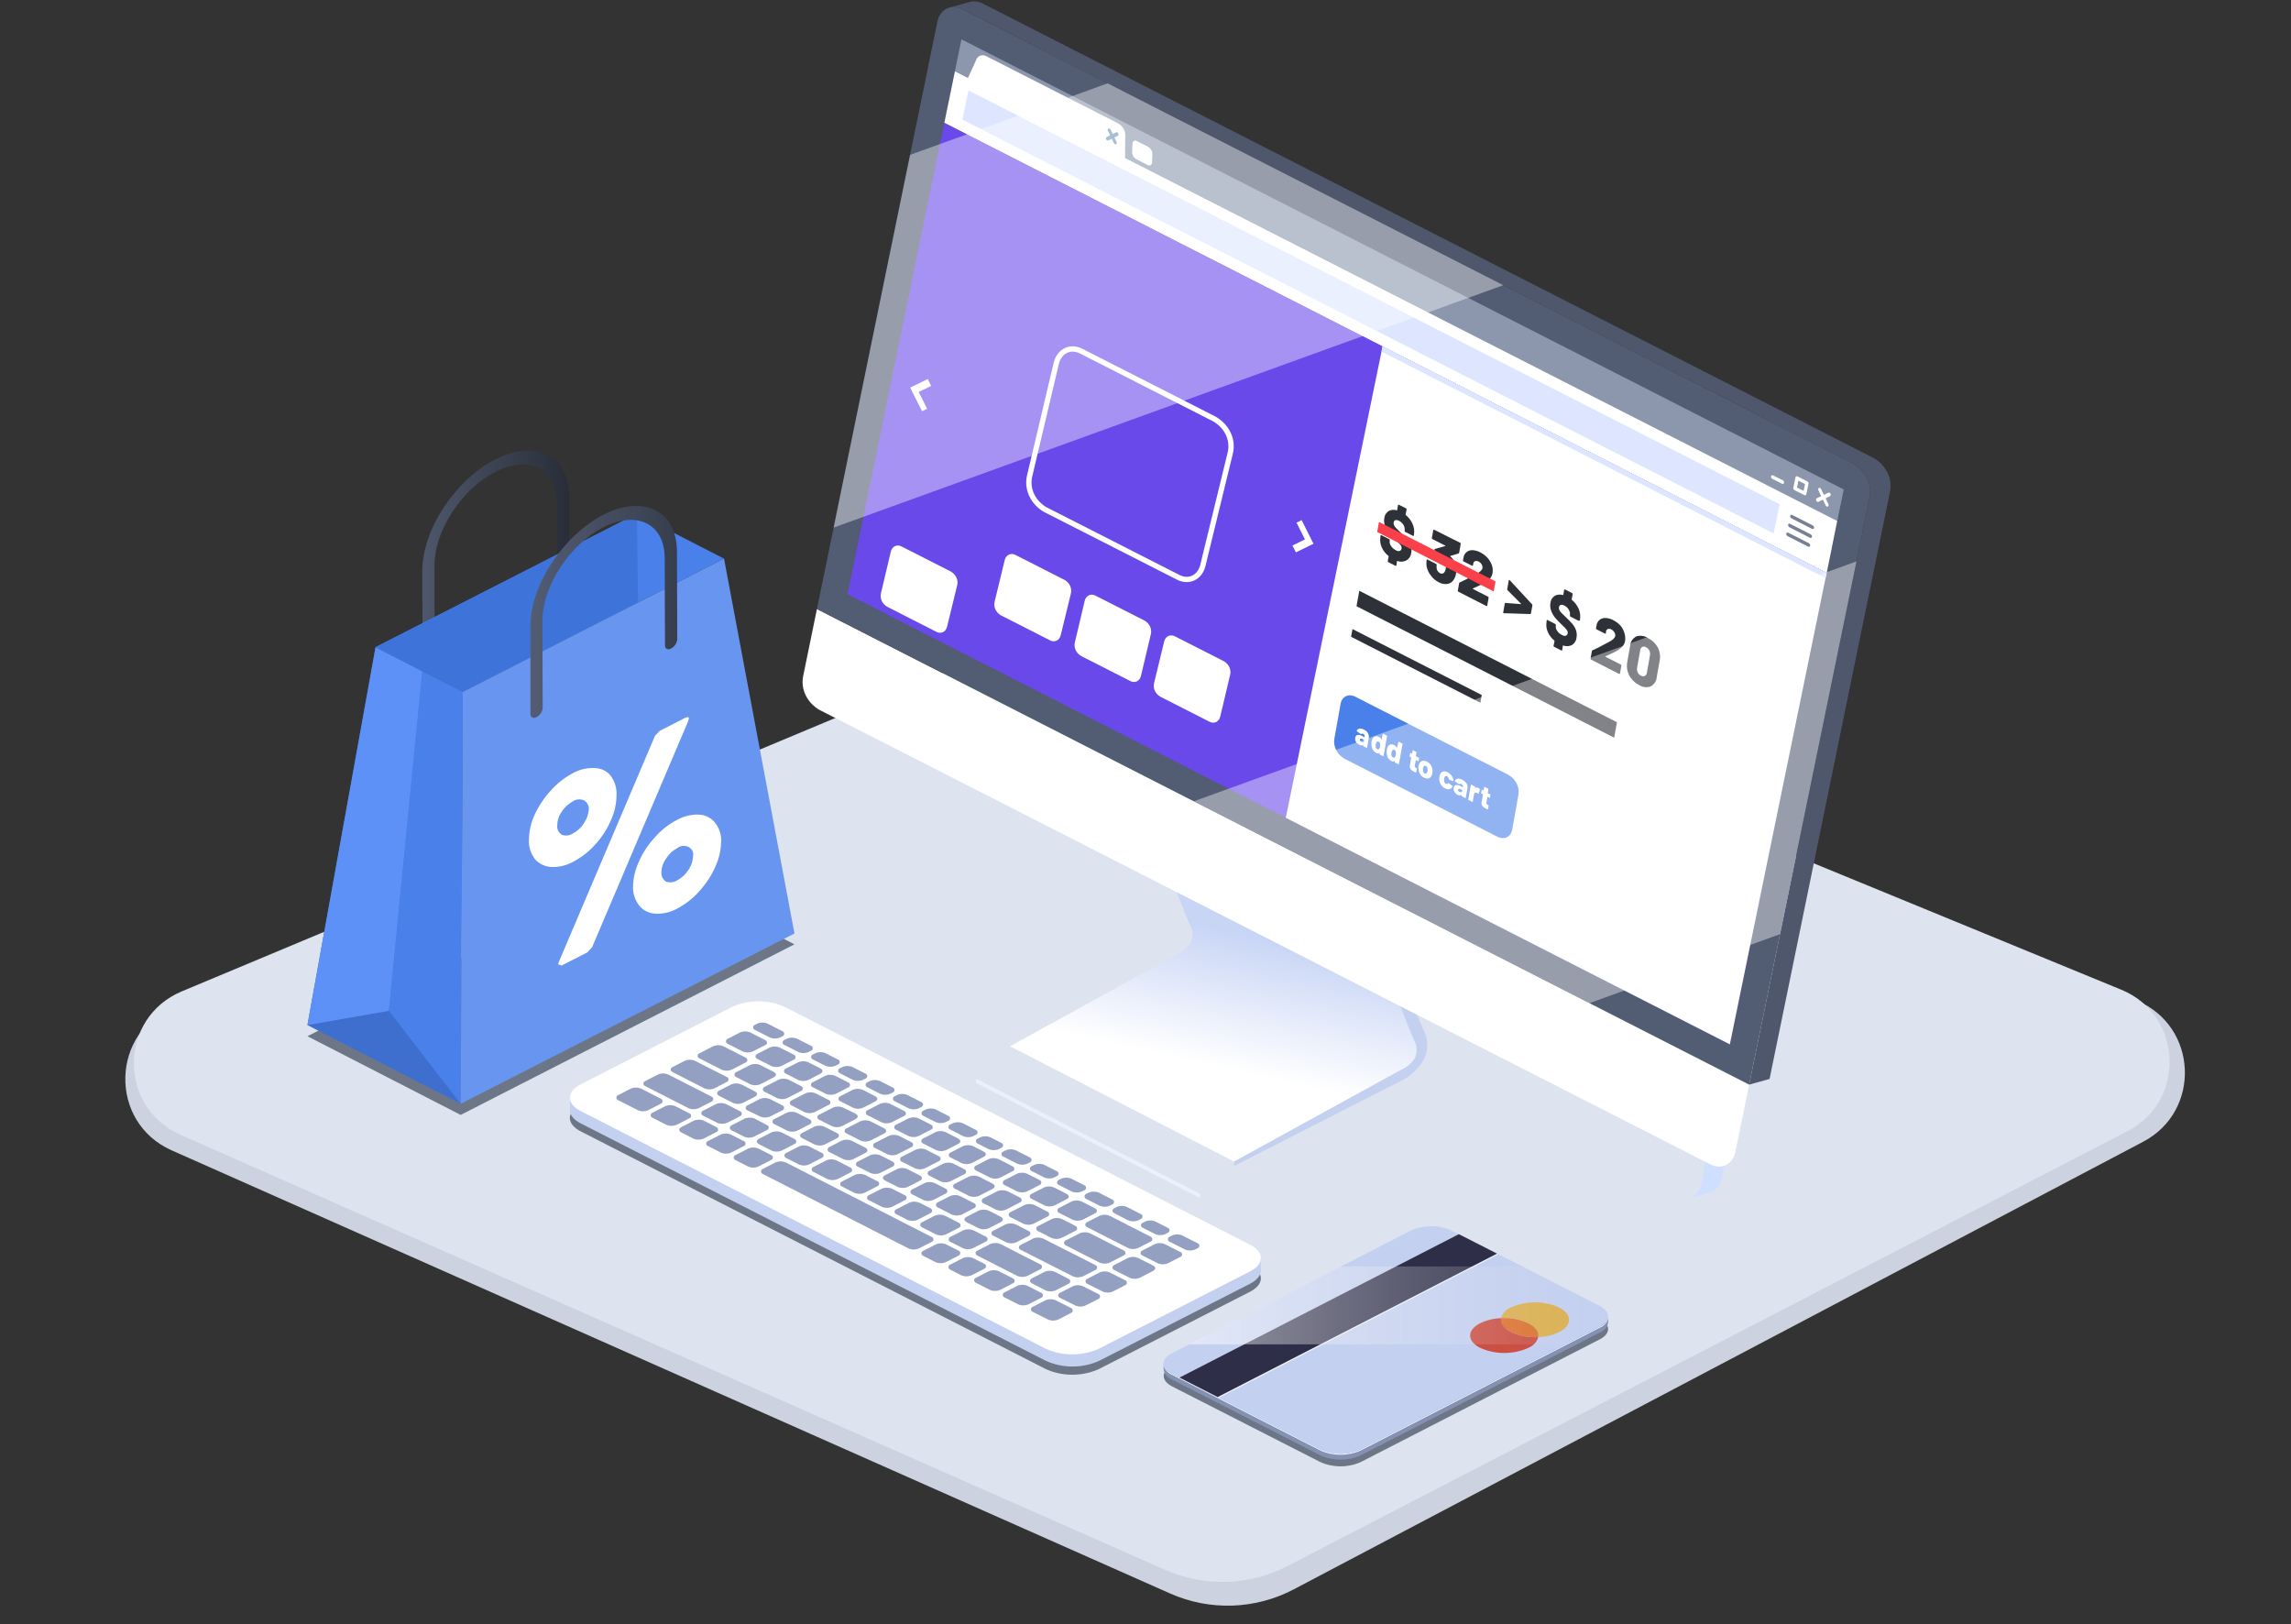 <svg width="646" height="458" viewBox="0 0 646 458" fill="none" xmlns="http://www.w3.org/2000/svg">
<rect x="0" y="0" width="646" height="458" fill="#333333" stroke="none"/>
<path d="M48.412 324.342C30.516 316.4 31.131 290.794 49.388 283.719L331.067 174.57C336.385 172.51 342.295 172.595 347.551 174.807L602.614 282.159C619.737 289.366 620.771 313.24 604.335 321.9L364.812 448.109C353.98 453.817 341.131 454.249 329.94 449.282L48.412 324.342Z" fill="#CCD2E0"/>
<path d="M50.859 319.935C33.19 312.129 33.44 286.97 51.26 279.516L314.425 169.435C319.813 167.181 325.875 167.162 331.277 169.382L598.142 279.046C615.475 286.168 616.536 310.316 599.894 318.932L363.058 441.539C352.296 447.111 339.588 447.503 328.503 442.605L50.859 319.935Z" fill="#DDE3EF"/>
<path d="M352.395 356.624C356.575 358.73 356.575 362.14 352.395 364.245L309.815 386.023C307.506 387.061 304.952 387.602 302.361 387.602C299.77 387.602 297.216 387.061 294.907 386.023L163.822 319.027C159.642 316.922 159.642 313.512 163.822 311.407L206.402 289.641C208.709 288.603 211.261 288.062 213.85 288.062C216.438 288.062 218.99 288.603 221.297 289.641L352.395 356.624Z" fill="#6D7687"/>
<path d="M352.395 354.372C356.575 356.477 356.575 359.887 352.395 361.993L309.871 383.709C307.563 384.75 305.008 385.292 302.417 385.292C299.825 385.292 297.271 384.75 294.962 383.709L163.822 316.775C159.642 314.67 159.642 311.26 163.822 309.154L206.402 287.377C208.709 286.339 211.261 285.798 213.85 285.798C216.438 285.798 218.99 286.339 221.297 287.377L352.395 354.372Z" fill="#C4D0F0"/>
<path d="M160.729 312.749V309.29L355.516 354.704V358.484L160.729 312.749Z" fill="#C4D0F0"/>
<path d="M352.395 350.9C356.575 353.005 356.575 356.415 352.395 358.52L309.815 380.286C307.507 381.327 304.952 381.869 302.361 381.869C299.769 381.869 297.215 381.327 294.907 380.286L163.822 313.303C159.642 311.198 159.642 307.787 163.822 305.682L206.402 283.904C208.709 282.867 211.261 282.326 213.85 282.326C216.438 282.326 218.99 282.867 221.297 283.904L352.395 350.9Z" fill="white"/>
<path d="M212.937 290.417L217.02 292.497C217.479 292.704 217.988 292.811 218.503 292.811C219.019 292.811 219.528 292.704 219.987 292.497L220.531 292.214C220.709 292.16 220.864 292.058 220.974 291.922C221.084 291.786 221.143 291.624 221.143 291.457C221.143 291.29 221.084 291.127 220.974 290.992C220.864 290.856 220.709 290.754 220.531 290.7L216.448 288.619C215.988 288.416 215.479 288.31 214.964 288.31C214.449 288.31 213.941 288.416 213.48 288.619L212.937 288.902C212.764 288.962 212.616 289.066 212.512 289.201C212.407 289.336 212.351 289.496 212.351 289.66C212.351 289.823 212.407 289.983 212.512 290.118C212.616 290.253 212.764 290.357 212.937 290.417Z" fill="#93A0C2"/>
<path d="M205.288 294.344L209.356 296.424C209.816 296.631 210.324 296.738 210.84 296.738C211.356 296.738 211.864 296.631 212.324 296.424L215.668 294.713C215.847 294.659 216.002 294.557 216.111 294.421C216.221 294.285 216.28 294.123 216.28 293.956C216.28 293.789 216.221 293.626 216.111 293.491C216.002 293.355 215.847 293.253 215.668 293.199L211.585 291.118C211.128 290.912 210.622 290.804 210.108 290.804C209.595 290.804 209.089 290.912 208.632 291.118L205.288 292.842C205.114 292.898 204.964 293.001 204.858 293.135C204.752 293.269 204.695 293.429 204.695 293.593C204.695 293.756 204.752 293.916 204.858 294.051C204.964 294.185 205.114 294.287 205.288 294.344Z" fill="#93A0C2"/>
<path d="M221.283 294.677L225.073 296.597C225.53 296.804 226.036 296.911 226.55 296.911C227.063 296.911 227.569 296.804 228.027 296.597L228.57 296.314C228.749 296.26 228.904 296.158 229.014 296.022C229.124 295.887 229.183 295.724 229.183 295.557C229.183 295.39 229.124 295.228 229.014 295.092C228.904 294.956 228.749 294.854 228.57 294.8L224.78 292.879C224.323 292.673 223.817 292.565 223.303 292.565C222.79 292.565 222.284 292.673 221.826 292.879L221.283 293.163C221.104 293.217 220.949 293.319 220.839 293.454C220.73 293.59 220.671 293.753 220.671 293.92C220.671 294.087 220.73 294.249 220.839 294.385C220.949 294.521 221.104 294.623 221.283 294.677Z" fill="#93A0C2"/>
<path d="M197.29 298.443L203.407 301.57C203.864 301.776 204.37 301.884 204.884 301.884C205.397 301.884 205.903 301.776 206.36 301.57L210.122 299.637C210.301 299.583 210.456 299.481 210.566 299.345C210.676 299.21 210.735 299.047 210.735 298.88C210.735 298.713 210.676 298.55 210.566 298.415C210.456 298.279 210.301 298.177 210.122 298.123L203.992 295.008C203.534 294.805 203.028 294.699 202.515 294.699C202.002 294.699 201.496 294.805 201.038 295.008L197.29 296.941C197.116 296.998 196.966 297.1 196.86 297.234C196.754 297.369 196.697 297.528 196.697 297.692C196.697 297.856 196.754 298.016 196.86 298.15C196.966 298.284 197.116 298.386 197.29 298.443Z" fill="#93A0C2"/>
<path d="M229.322 298.763L232.666 300.462C233.126 300.669 233.635 300.776 234.15 300.776C234.666 300.776 235.175 300.669 235.634 300.462L236.178 300.191C236.356 300.137 236.511 300.035 236.621 299.9C236.731 299.764 236.79 299.601 236.79 299.434C236.79 299.267 236.731 299.105 236.621 298.969C236.511 298.833 236.356 298.731 236.178 298.677L232.82 296.966C232.362 296.759 231.856 296.652 231.343 296.652C230.829 296.652 230.323 296.759 229.866 296.966L229.322 297.249C229.144 297.303 228.989 297.405 228.879 297.541C228.769 297.677 228.71 297.839 228.71 298.006C228.71 298.173 228.769 298.336 228.879 298.471C228.989 298.607 229.144 298.709 229.322 298.763Z" fill="#93A0C2"/>
<path d="M223.707 297.299L219.918 295.378C219.463 295.172 218.959 295.064 218.448 295.064C217.936 295.064 217.432 295.172 216.978 295.378L213.634 297.09C213.455 297.144 213.3 297.246 213.19 297.381C213.08 297.517 213.021 297.68 213.021 297.847C213.021 298.014 213.08 298.176 213.19 298.312C213.3 298.448 213.455 298.55 213.634 298.604L217.41 300.537C217.868 300.74 218.374 300.846 218.886 300.846C219.399 300.846 219.905 300.74 220.363 300.537L223.707 298.825C223.891 298.774 224.052 298.673 224.166 298.535C224.28 298.398 224.341 298.232 224.341 298.062C224.341 297.892 224.28 297.726 224.166 297.589C224.052 297.452 223.891 297.35 223.707 297.299Z" fill="#93A0C2"/>
<path d="M236.944 302.654L240.427 304.439C240.885 304.646 241.391 304.753 241.904 304.753C242.418 304.753 242.924 304.646 243.381 304.439L243.925 304.168C244.103 304.114 244.259 304.012 244.368 303.877C244.478 303.741 244.537 303.578 244.537 303.411C244.537 303.244 244.478 303.082 244.368 302.946C244.259 302.81 244.103 302.708 243.925 302.654L240.441 300.869C239.983 300.666 239.477 300.56 238.964 300.56C238.452 300.56 237.946 300.666 237.488 300.869L236.93 301.14C236.752 301.195 236.598 301.298 236.489 301.435C236.381 301.571 236.323 301.735 236.325 301.901C236.326 302.068 236.387 302.231 236.498 302.366C236.609 302.501 236.765 302.601 236.944 302.654Z" fill="#93A0C2"/>
<path d="M231.301 301.226L227.957 299.527C227.502 299.321 226.998 299.213 226.487 299.213C225.976 299.213 225.472 299.321 225.017 299.527L221.673 301.238C221.494 301.292 221.339 301.394 221.229 301.53C221.12 301.666 221.061 301.828 221.061 301.995C221.061 302.162 221.12 302.325 221.229 302.46C221.339 302.596 221.494 302.698 221.673 302.752L225.017 304.463C225.477 304.67 225.985 304.778 226.501 304.778C227.017 304.778 227.525 304.67 227.985 304.463L231.329 302.74C232.137 302.272 232.123 301.595 231.301 301.226Z" fill="#93A0C2"/>
<path d="M211.46 300.302L207.698 302.235C207.524 302.292 207.374 302.394 207.268 302.528C207.162 302.663 207.105 302.822 207.105 302.986C207.105 303.15 207.162 303.31 207.268 303.444C207.374 303.578 207.524 303.68 207.698 303.737L211.474 305.67C211.934 305.876 212.442 305.984 212.958 305.984C213.474 305.984 213.982 305.876 214.442 305.67L218.19 303.737C218.998 303.331 218.998 302.654 218.19 302.235L214.414 300.302C213.957 300.096 213.45 299.988 212.937 299.988C212.423 299.988 211.917 300.096 211.46 300.302Z" fill="#93A0C2"/>
<path d="M182.033 306.274L194.099 312.429C194.556 312.635 195.063 312.743 195.576 312.743C196.09 312.743 196.596 312.635 197.053 312.429L200.522 310.656C200.7 310.599 200.853 310.495 200.961 310.359C201.069 310.222 201.127 310.06 201.127 309.893C201.127 309.726 201.069 309.564 200.961 309.427C200.853 309.291 200.7 309.187 200.522 309.13L188.456 302.974C187.996 302.768 187.488 302.66 186.972 302.66C186.457 302.66 185.948 302.768 185.488 302.974L182.033 304.759C181.197 305.178 181.211 305.867 182.033 306.274Z" fill="#93A0C2"/>
<path d="M244.691 306.618L248.132 308.366C248.592 308.567 249.097 308.671 249.609 308.671C250.122 308.671 250.627 308.567 251.086 308.366L251.63 308.083C251.808 308.029 251.963 307.927 252.073 307.791C252.183 307.655 252.242 307.493 252.242 307.326C252.242 307.159 252.183 306.996 252.073 306.86C251.963 306.725 251.808 306.623 251.63 306.569L248.188 304.82C247.731 304.614 247.225 304.506 246.711 304.506C246.198 304.506 245.692 304.614 245.234 304.82L244.691 305.104C244.512 305.158 244.357 305.26 244.247 305.395C244.137 305.531 244.078 305.694 244.078 305.861C244.078 306.028 244.137 306.19 244.247 306.326C244.357 306.462 244.512 306.564 244.691 306.618Z" fill="#93A0C2"/>
<path d="M189.738 302.321L198.544 306.827C199.001 307.033 199.507 307.141 200.021 307.141C200.534 307.141 201.04 307.033 201.498 306.827L204.814 305.116C204.992 305.062 205.148 304.96 205.257 304.824C205.367 304.688 205.426 304.525 205.426 304.359C205.426 304.192 205.367 304.029 205.257 303.893C205.148 303.757 204.992 303.655 204.814 303.601L195.994 299.108C195.537 298.902 195.031 298.794 194.517 298.794C194.004 298.794 193.497 298.902 193.04 299.108L189.71 300.807C188.902 301.225 188.916 301.903 189.738 302.321Z" fill="#93A0C2"/>
<path d="M239.062 305.14L235.579 303.355C235.121 303.149 234.615 303.041 234.102 303.041C233.588 303.041 233.082 303.149 232.625 303.355L229.281 305.079C229.102 305.133 228.947 305.235 228.837 305.37C228.727 305.506 228.668 305.669 228.668 305.836C228.668 306.003 228.727 306.165 228.837 306.301C228.947 306.437 229.102 306.539 229.281 306.593L232.778 308.366C233.236 308.569 233.742 308.675 234.255 308.675C234.768 308.675 235.274 308.569 235.732 308.366L239.076 306.642C239.256 306.59 239.412 306.489 239.523 306.353C239.634 306.217 239.692 306.054 239.691 305.887C239.689 305.719 239.627 305.557 239.514 305.423C239.401 305.288 239.243 305.189 239.062 305.14Z" fill="#93A0C2"/>
<path d="M225.756 306.15L222.412 304.451C221.957 304.244 221.453 304.137 220.942 304.137C220.43 304.137 219.926 304.244 219.472 304.451L215.71 306.371C215.531 306.425 215.376 306.527 215.266 306.663C215.156 306.799 215.097 306.961 215.097 307.128C215.097 307.295 215.156 307.458 215.266 307.594C215.376 307.729 215.531 307.831 215.71 307.885L219.054 309.584C219.508 309.791 220.012 309.898 220.524 309.898C221.035 309.898 221.539 309.791 221.994 309.584L225.756 307.664C225.934 307.61 226.089 307.508 226.199 307.372C226.309 307.236 226.368 307.074 226.368 306.907C226.368 306.74 226.309 306.577 226.199 306.441C226.089 306.306 225.934 306.204 225.756 306.15Z" fill="#93A0C2"/>
<path d="M202.807 307.492C201.985 307.898 201.999 308.575 202.807 308.994L206.583 310.927C207.041 311.133 207.547 311.241 208.06 311.241C208.574 311.241 209.08 311.133 209.537 310.927L212.853 309.216C213.661 308.809 213.661 308.132 212.853 307.714L209.077 305.781C208.62 305.574 208.114 305.467 207.6 305.467C207.087 305.467 206.581 305.574 206.123 305.781L202.807 307.492Z" fill="#93A0C2"/>
<path d="M246.767 309.068L243.325 307.308C242.867 307.104 242.361 306.998 241.848 306.998C241.336 306.998 240.83 307.104 240.372 307.308L237.028 309.031C236.849 309.085 236.694 309.187 236.584 309.323C236.474 309.459 236.415 309.621 236.415 309.788C236.415 309.955 236.474 310.118 236.584 310.254C236.694 310.389 236.849 310.491 237.028 310.545L240.455 312.293C240.915 312.5 241.423 312.608 241.939 312.608C242.455 312.608 242.963 312.5 243.423 312.293L246.767 310.57C247.589 310.164 247.575 309.487 246.767 309.068Z" fill="#93A0C2"/>
<path d="M252.396 310.545L256.172 312.465C256.629 312.672 257.135 312.78 257.649 312.78C258.162 312.78 258.669 312.672 259.126 312.465L259.669 312.182C259.848 312.128 260.003 312.026 260.113 311.891C260.223 311.755 260.282 311.592 260.282 311.425C260.282 311.258 260.223 311.096 260.113 310.96C260.003 310.824 259.848 310.722 259.669 310.668L255.893 308.748C255.436 308.541 254.93 308.434 254.416 308.434C253.903 308.434 253.397 308.541 252.939 308.748L252.382 309.031C252.204 309.086 252.05 309.189 251.941 309.326C251.833 309.462 251.775 309.625 251.777 309.792C251.778 309.959 251.839 310.121 251.95 310.256C252.061 310.391 252.217 310.492 252.396 310.545Z" fill="#93A0C2"/>
<path d="M220.475 313.106C220.654 313.052 220.809 312.95 220.918 312.814C221.028 312.678 221.087 312.516 221.087 312.349C221.087 312.182 221.028 312.019 220.918 311.884C220.809 311.748 220.654 311.646 220.475 311.592L217.131 309.893C216.675 309.689 216.172 309.583 215.661 309.583C215.15 309.583 214.647 309.689 214.191 309.893L210.861 311.604C210.682 311.658 210.527 311.76 210.417 311.896C210.307 312.032 210.248 312.194 210.248 312.361C210.248 312.528 210.307 312.691 210.417 312.827C210.527 312.962 210.682 313.064 210.861 313.118L214.247 314.768C214.704 314.974 215.21 315.082 215.724 315.082C216.237 315.082 216.743 314.974 217.201 314.768L220.475 313.106Z" fill="#93A0C2"/>
<path d="M182.771 313.02L186.213 311.247C186.392 311.193 186.547 311.091 186.657 310.955C186.766 310.819 186.825 310.657 186.825 310.49C186.825 310.323 186.766 310.16 186.657 310.024C186.547 309.889 186.392 309.787 186.213 309.733L180.807 306.95C180.346 306.747 179.838 306.641 179.323 306.641C178.808 306.641 178.3 306.747 177.839 306.95L174.398 308.723C174.219 308.777 174.064 308.879 173.954 309.015C173.844 309.151 173.785 309.313 173.785 309.48C173.785 309.647 173.844 309.81 173.954 309.946C174.064 310.081 174.219 310.183 174.398 310.237L179.873 313.032C180.324 313.228 180.821 313.329 181.324 313.327C181.827 313.325 182.322 313.22 182.771 313.02Z" fill="#93A0C2"/>
<path d="M233.516 310.064L230.033 308.292C229.573 308.085 229.065 307.978 228.549 307.978C228.033 307.978 227.525 308.085 227.065 308.292L223.317 310.212C223.138 310.266 222.983 310.368 222.874 310.504C222.764 310.64 222.705 310.802 222.705 310.969C222.705 311.136 222.764 311.299 222.874 311.435C222.983 311.57 223.138 311.672 223.317 311.726L226.787 313.536C227.246 313.737 227.751 313.841 228.264 313.841C228.776 313.841 229.281 313.737 229.74 313.536L233.502 311.603C233.692 311.557 233.86 311.457 233.979 311.319C234.099 311.181 234.165 311.012 234.166 310.839C234.168 310.665 234.105 310.495 233.988 310.355C233.871 310.216 233.705 310.114 233.516 310.064Z" fill="#93A0C2"/>
<path d="M260.435 314.645L263.779 316.344C264.237 316.55 264.743 316.658 265.256 316.658C265.77 316.658 266.276 316.55 266.733 316.344L267.291 316.061C267.471 316.01 267.629 315.91 267.74 315.775C267.852 315.64 267.913 315.477 267.913 315.31C267.913 315.143 267.852 314.98 267.74 314.845C267.629 314.71 267.471 314.61 267.291 314.559L263.947 312.848C263.489 312.641 262.983 312.534 262.47 312.534C261.956 312.534 261.45 312.641 260.993 312.848L260.449 313.131C260.27 313.184 260.114 313.284 260.003 313.419C259.892 313.554 259.831 313.717 259.83 313.884C259.828 314.05 259.886 314.214 259.994 314.35C260.103 314.487 260.257 314.59 260.435 314.645Z" fill="#93A0C2"/>
<path d="M254.806 313.168L251.031 311.247C250.572 311.044 250.067 310.938 249.554 310.938C249.041 310.938 248.535 311.044 248.077 311.247L244.733 312.971C244.554 313.025 244.399 313.127 244.289 313.262C244.179 313.398 244.12 313.561 244.12 313.728C244.12 313.895 244.179 314.057 244.289 314.193C244.399 314.329 244.554 314.431 244.733 314.485L248.509 316.405C248.966 316.612 249.472 316.719 249.986 316.719C250.499 316.719 251.005 316.612 251.463 316.405L254.806 314.694C254.99 314.643 255.151 314.541 255.265 314.404C255.379 314.267 255.44 314.101 255.44 313.931C255.44 313.761 255.379 313.595 255.265 313.458C255.151 313.32 254.99 313.219 254.806 313.168Z" fill="#93A0C2"/>
<path d="M198.363 313.106C198.184 313.16 198.029 313.262 197.919 313.398C197.809 313.534 197.75 313.697 197.75 313.863C197.75 314.03 197.809 314.193 197.919 314.329C198.029 314.465 198.184 314.567 198.363 314.621L202.153 316.541C202.607 316.747 203.111 316.855 203.623 316.855C204.134 316.855 204.638 316.747 205.093 316.541L208.562 314.768C208.741 314.714 208.896 314.612 209.006 314.477C209.115 314.341 209.174 314.178 209.174 314.011C209.174 313.844 209.115 313.682 209.006 313.546C208.896 313.41 208.741 313.308 208.562 313.254L204.772 311.321C204.314 311.118 203.808 311.012 203.295 311.012C202.782 311.012 202.276 311.118 201.818 311.321L198.363 313.106Z" fill="#93A0C2"/>
<path d="M194.252 313.844L190.476 311.912C190.019 311.705 189.513 311.598 189 311.598C188.486 311.598 187.98 311.705 187.523 311.912L184.081 313.684C183.902 313.738 183.747 313.84 183.637 313.976C183.528 314.112 183.469 314.275 183.469 314.442C183.469 314.608 183.528 314.771 183.637 314.907C183.747 315.043 183.902 315.145 184.081 315.199L187.857 317.119C188.314 317.326 188.82 317.433 189.334 317.433C189.847 317.433 190.354 317.326 190.811 317.119L194.266 315.359C194.445 315.303 194.599 315.2 194.707 315.064C194.816 314.927 194.873 314.764 194.872 314.597C194.87 314.43 194.81 314.268 194.699 314.133C194.588 313.998 194.432 313.897 194.252 313.844Z" fill="#93A0C2"/>
<path d="M241.207 313.992L237.78 312.305C237.323 312.099 236.816 311.991 236.303 311.991C235.789 311.991 235.283 312.099 234.826 312.305L231.064 314.238C230.89 314.295 230.74 314.397 230.634 314.531C230.528 314.665 230.471 314.825 230.471 314.989C230.471 315.153 230.528 315.313 230.634 315.447C230.74 315.581 230.89 315.683 231.064 315.74L234.506 317.488C234.964 317.692 235.47 317.798 235.983 317.798C236.495 317.798 237.001 317.692 237.459 317.488L241.207 315.555C242.113 315.087 242.03 314.41 241.207 313.992Z" fill="#93A0C2"/>
<path d="M218.427 316.984L221.91 318.769C222.367 318.976 222.873 319.083 223.387 319.083C223.9 319.083 224.407 318.976 224.864 318.769L228.18 317.058C228.359 317.004 228.514 316.902 228.624 316.766C228.733 316.63 228.792 316.468 228.792 316.301C228.792 316.134 228.733 315.971 228.624 315.836C228.514 315.7 228.359 315.598 228.18 315.544L224.697 313.771C224.239 313.565 223.733 313.457 223.22 313.457C222.706 313.457 222.2 313.565 221.743 313.771L218.427 315.47C218.248 315.524 218.093 315.626 217.983 315.762C217.873 315.897 217.814 316.06 217.814 316.227C217.814 316.394 217.873 316.557 217.983 316.692C218.093 316.828 218.248 316.93 218.427 316.984Z" fill="#93A0C2"/>
<path d="M268.043 318.523L271.526 320.308C271.986 320.514 272.495 320.622 273.01 320.622C273.526 320.622 274.034 320.514 274.494 320.308L275.038 320.024C275.216 319.97 275.371 319.868 275.481 319.733C275.591 319.597 275.65 319.434 275.65 319.267C275.65 319.1 275.591 318.938 275.481 318.802C275.371 318.666 275.216 318.564 275.038 318.51L271.554 316.725C271.097 316.519 270.591 316.411 270.077 316.411C269.564 316.411 269.058 316.519 268.6 316.725L268.057 316.996C267.873 317.046 267.711 317.146 267.596 317.283C267.481 317.419 267.418 317.585 267.416 317.755C267.415 317.925 267.475 318.091 267.587 318.229C267.7 318.367 267.86 318.47 268.043 318.523Z" fill="#93A0C2"/>
<path d="M262.414 317.046L259.07 315.347C258.613 315.141 258.107 315.033 257.593 315.033C257.08 315.033 256.574 315.141 256.116 315.347L252.772 317.058C252.594 317.112 252.438 317.214 252.329 317.35C252.219 317.486 252.16 317.649 252.16 317.816C252.16 317.982 252.219 318.145 252.329 318.281C252.438 318.417 252.594 318.519 252.772 318.573L256.116 320.284C256.575 320.485 257.081 320.589 257.593 320.589C258.106 320.589 258.611 320.485 259.07 320.284L262.414 318.56C262.593 318.506 262.748 318.404 262.858 318.269C262.968 318.133 263.027 317.97 263.027 317.803C263.027 317.636 262.968 317.474 262.858 317.338C262.748 317.202 262.593 317.1 262.414 317.046Z" fill="#93A0C2"/>
<path d="M212.853 315.421C212.395 315.217 211.889 315.111 211.376 315.111C210.864 315.111 210.358 315.217 209.9 315.421L206.402 317.231C206.224 317.285 206.068 317.387 205.959 317.522C205.849 317.658 205.79 317.821 205.79 317.988C205.79 318.155 205.849 318.317 205.959 318.453C206.068 318.589 206.224 318.691 206.402 318.745L209.746 320.444C210.201 320.65 210.705 320.758 211.216 320.758C211.727 320.758 212.231 320.65 212.686 320.444L216.156 318.671C216.334 318.617 216.489 318.515 216.599 318.379C216.709 318.243 216.768 318.081 216.768 317.914C216.768 317.747 216.709 317.584 216.599 317.449C216.489 317.313 216.334 317.211 216.156 317.157L212.853 315.421Z" fill="#93A0C2"/>
<path d="M192.135 319.298L195.465 321.01C195.924 321.216 196.433 321.324 196.949 321.324C197.464 321.324 197.973 321.216 198.433 321.01L201.874 319.237C202.053 319.183 202.208 319.081 202.318 318.945C202.427 318.809 202.487 318.647 202.487 318.48C202.487 318.313 202.427 318.15 202.318 318.014C202.208 317.879 202.053 317.777 201.874 317.723L198.53 315.999C198.072 315.795 197.566 315.689 197.053 315.689C196.54 315.689 196.034 315.795 195.576 315.999L192.121 317.772C191.313 318.203 191.313 318.88 192.135 319.298Z" fill="#93A0C2"/>
<path d="M249.247 318.103L245.471 316.17C245.016 315.964 244.512 315.856 244.001 315.856C243.49 315.856 242.986 315.964 242.531 316.17L238.769 318.103C238.589 318.154 238.431 318.254 238.319 318.389C238.207 318.524 238.147 318.687 238.147 318.854C238.147 319.021 238.207 319.184 238.319 319.319C238.431 319.454 238.589 319.554 238.769 319.605L242.545 321.538C243.002 321.744 243.508 321.852 244.022 321.852C244.535 321.852 245.042 321.744 245.499 321.538L249.261 319.605C250.083 319.199 250.069 318.46 249.247 318.103Z" fill="#93A0C2"/>
<path d="M226.215 320.923L229.657 322.671C230.115 322.874 230.621 322.98 231.134 322.98C231.647 322.98 232.153 322.874 232.611 322.671L235.927 320.96C236.106 320.906 236.261 320.804 236.371 320.668C236.48 320.532 236.539 320.369 236.539 320.203C236.539 320.036 236.48 319.873 236.371 319.737C236.261 319.602 236.106 319.499 235.927 319.445L232.499 317.697C232.042 317.491 231.536 317.383 231.022 317.383C230.509 317.383 230.003 317.491 229.545 317.697L226.215 319.409C225.393 319.839 225.393 320.517 226.215 320.923Z" fill="#93A0C2"/>
<path d="M275.804 322.486L278.716 323.976C279.178 324.176 279.686 324.28 280.2 324.28C280.714 324.28 281.222 324.176 281.684 323.976L282.227 323.693C282.406 323.639 282.561 323.537 282.671 323.401C282.781 323.265 282.84 323.103 282.84 322.936C282.84 322.769 282.781 322.606 282.671 322.47C282.561 322.335 282.406 322.233 282.227 322.179L279.315 320.689C278.858 320.483 278.352 320.375 277.838 320.375C277.325 320.375 276.819 320.483 276.361 320.689L275.804 320.972C275.625 321.026 275.47 321.128 275.36 321.264C275.251 321.4 275.192 321.562 275.192 321.729C275.192 321.896 275.251 322.059 275.36 322.195C275.47 322.33 275.625 322.432 275.804 322.486Z" fill="#93A0C2"/>
<path d="M270.161 321.009L266.678 319.224C266.223 319.018 265.719 318.91 265.208 318.91C264.696 318.91 264.193 319.018 263.738 319.224L260.394 320.948C260.215 321.002 260.06 321.104 259.95 321.239C259.84 321.375 259.781 321.538 259.781 321.705C259.781 321.872 259.84 322.034 259.95 322.17C260.06 322.306 260.215 322.408 260.394 322.462L263.877 324.235C264.337 324.441 264.845 324.549 265.361 324.549C265.877 324.549 266.385 324.441 266.845 324.235L270.189 322.523C270.997 322.154 270.983 321.428 270.161 321.009Z" fill="#93A0C2"/>
<path d="M220.461 324.382L223.916 322.597C224.095 322.543 224.25 322.441 224.36 322.305C224.47 322.169 224.529 322.006 224.529 321.84C224.529 321.673 224.47 321.51 224.36 321.374C224.25 321.239 224.095 321.137 223.916 321.083L220.433 319.31C219.973 319.103 219.465 318.996 218.949 318.996C218.433 318.996 217.925 319.103 217.465 319.31L214.01 321.083C213.188 321.501 213.202 322.178 214.01 322.597L217.493 324.382C217.953 324.587 218.461 324.694 218.977 324.694C219.493 324.694 220.001 324.587 220.461 324.382Z" fill="#93A0C2"/>
<path d="M199.742 323.176L203.225 324.961C203.683 325.168 204.189 325.275 204.702 325.275C205.216 325.275 205.722 325.168 206.179 324.961L209.621 323.188C209.8 323.134 209.955 323.032 210.064 322.897C210.174 322.761 210.233 322.598 210.233 322.431C210.233 322.264 210.174 322.102 210.064 321.966C209.955 321.83 209.8 321.728 209.621 321.674L206.124 319.901C205.666 319.695 205.16 319.587 204.647 319.587C204.133 319.587 203.627 319.695 203.17 319.901L199.728 321.674C199.548 321.726 199.392 321.827 199.281 321.963C199.17 322.099 199.112 322.262 199.113 322.43C199.115 322.597 199.177 322.759 199.29 322.894C199.403 323.028 199.561 323.127 199.742 323.176Z" fill="#93A0C2"/>
<path d="M256.869 321.982L253.525 320.27C253.066 320.067 252.561 319.961 252.048 319.961C251.535 319.961 251.029 320.067 250.571 320.27L246.809 322.203C246.63 322.257 246.475 322.359 246.365 322.495C246.255 322.631 246.196 322.794 246.196 322.96C246.196 323.127 246.255 323.29 246.365 323.426C246.475 323.561 246.63 323.664 246.809 323.718L250.153 325.416C250.61 325.623 251.116 325.73 251.63 325.73C252.143 325.73 252.649 325.623 253.107 325.416L256.855 323.496C257.034 323.443 257.19 323.342 257.301 323.207C257.412 323.072 257.473 322.91 257.474 322.743C257.476 322.576 257.418 322.413 257.31 322.277C257.201 322.14 257.047 322.037 256.869 321.982Z" fill="#93A0C2"/>
<path d="M233.921 324.862L237.71 326.795C238.165 327.001 238.669 327.109 239.18 327.109C239.692 327.109 240.196 327.001 240.65 326.795L243.98 325.084C244.154 325.027 244.304 324.925 244.41 324.791C244.516 324.656 244.573 324.497 244.573 324.333C244.573 324.169 244.516 324.009 244.41 323.875C244.304 323.741 244.154 323.638 243.98 323.582L240.204 321.649C239.745 321.443 239.236 321.335 238.721 321.335C238.205 321.335 237.696 321.443 237.237 321.649L233.907 323.385C233.742 323.447 233.602 323.55 233.504 323.683C233.406 323.815 233.355 323.97 233.356 324.128C233.358 324.286 233.412 324.44 233.513 324.57C233.613 324.701 233.755 324.803 233.921 324.862Z" fill="#93A0C2"/>
<path d="M277.351 324.678L274.439 323.176C273.979 322.976 273.474 322.871 272.962 322.871C272.449 322.871 271.944 322.976 271.485 323.176L268.141 324.9C267.962 324.954 267.807 325.056 267.697 325.192C267.587 325.327 267.528 325.49 267.528 325.657C267.528 325.824 267.587 325.986 267.697 326.122C267.807 326.258 267.962 326.36 268.141 326.414L271.067 327.904C271.526 328.11 272.035 328.218 272.551 328.218C273.066 328.218 273.575 328.11 274.034 327.904L277.378 326.18C278.187 325.774 278.173 325.084 277.351 324.678Z" fill="#93A0C2"/>
<path d="M282.993 326.155L286.769 328.075C287.227 328.282 287.733 328.389 288.246 328.389C288.76 328.389 289.266 328.282 289.723 328.075L290.267 327.792C290.445 327.738 290.6 327.636 290.71 327.5C290.82 327.365 290.879 327.202 290.879 327.035C290.879 326.868 290.82 326.706 290.71 326.57C290.6 326.434 290.445 326.332 290.267 326.278L286.491 324.357C286.033 324.151 285.527 324.043 285.014 324.043C284.5 324.043 283.994 324.151 283.537 324.357L282.98 324.641C282.801 324.696 282.647 324.799 282.539 324.936C282.43 325.072 282.372 325.235 282.374 325.402C282.375 325.569 282.436 325.731 282.547 325.866C282.658 326.001 282.814 326.102 282.993 326.155Z" fill="#93A0C2"/>
<path d="M221.771 326.549L225.212 328.297C225.669 328.504 226.176 328.611 226.689 328.611C227.203 328.611 227.709 328.504 228.166 328.297L231.621 326.512C231.8 326.458 231.955 326.356 232.065 326.221C232.175 326.085 232.234 325.922 232.234 325.755C232.234 325.588 232.175 325.426 232.065 325.29C231.955 325.154 231.8 325.052 231.621 324.998L228.18 323.262C227.723 323.056 227.216 322.948 226.703 322.948C226.189 322.948 225.683 323.056 225.226 323.262L221.757 325.047C221.583 325.105 221.434 325.209 221.329 325.344C221.225 325.479 221.169 325.639 221.171 325.803C221.172 325.966 221.231 326.126 221.338 326.259C221.445 326.393 221.596 326.494 221.771 326.549Z" fill="#93A0C2"/>
<path d="M207.489 327.14L210.93 328.888C211.388 329.095 211.894 329.202 212.407 329.202C212.921 329.202 213.427 329.095 213.884 328.888L217.326 327.128C217.503 327.071 217.656 326.967 217.764 326.83C217.872 326.694 217.93 326.531 217.93 326.365C217.93 326.198 217.872 326.035 217.764 325.899C217.656 325.762 217.503 325.658 217.326 325.601L213.884 323.853C213.427 323.647 212.921 323.539 212.407 323.539C211.894 323.539 211.388 323.647 210.93 323.853L207.489 325.626C207.31 325.68 207.155 325.782 207.045 325.918C206.936 326.053 206.876 326.216 206.876 326.383C206.876 326.55 206.936 326.713 207.045 326.848C207.155 326.984 207.31 327.086 207.489 327.14Z" fill="#93A0C2"/>
<path d="M264.615 325.933L261.132 324.161C260.675 323.954 260.169 323.847 259.655 323.847C259.142 323.847 258.635 323.954 258.178 324.161L254.416 326.081C254.238 326.135 254.082 326.237 253.973 326.373C253.863 326.509 253.804 326.671 253.804 326.838C253.804 327.005 253.863 327.168 253.973 327.304C254.082 327.439 254.238 327.541 254.416 327.595L257.913 329.368C258.368 329.574 258.872 329.682 259.383 329.682C259.895 329.682 260.399 329.574 260.853 329.368L264.615 327.448C264.794 327.394 264.949 327.292 265.059 327.156C265.169 327.02 265.228 326.857 265.228 326.691C265.228 326.524 265.169 326.361 265.059 326.225C264.949 326.09 264.794 325.987 264.615 325.933Z" fill="#93A0C2"/>
<path d="M241.96 328.974L245.304 330.673C245.761 330.88 246.267 330.987 246.781 330.987C247.294 330.987 247.8 330.88 248.258 330.673L251.588 328.974C251.766 328.92 251.922 328.818 252.031 328.683C252.141 328.547 252.2 328.384 252.2 328.217C252.2 328.05 252.141 327.888 252.031 327.752C251.922 327.616 251.766 327.514 251.588 327.46L248.244 325.749C247.785 325.548 247.279 325.444 246.767 325.444C246.255 325.444 245.749 325.548 245.29 325.749L241.974 327.46C241.795 327.513 241.639 327.614 241.527 327.749C241.416 327.884 241.356 328.046 241.354 328.213C241.353 328.38 241.41 328.543 241.519 328.679C241.627 328.816 241.782 328.919 241.96 328.974Z" fill="#93A0C2"/>
<path d="M291.033 330.255L294.377 331.954C294.834 332.16 295.34 332.268 295.854 332.268C296.367 332.268 296.873 332.16 297.331 331.954L297.874 331.671C298.053 331.617 298.208 331.515 298.318 331.379C298.428 331.243 298.487 331.08 298.487 330.914C298.487 330.747 298.428 330.584 298.318 330.448C298.208 330.313 298.053 330.21 297.874 330.156L294.53 328.458C294.073 328.251 293.567 328.144 293.053 328.144C292.54 328.144 292.034 328.251 291.576 328.458L291.033 328.741C290.854 328.795 290.699 328.897 290.589 329.033C290.479 329.168 290.42 329.331 290.42 329.498C290.42 329.665 290.479 329.827 290.589 329.963C290.699 330.099 290.854 330.201 291.033 330.255Z" fill="#93A0C2"/>
<path d="M285.404 328.778L281.628 326.845C281.17 326.641 280.664 326.535 280.151 326.535C279.638 326.535 279.132 326.641 278.674 326.845L275.33 328.568C275.152 328.622 274.996 328.724 274.887 328.86C274.777 328.996 274.718 329.158 274.718 329.325C274.718 329.492 274.777 329.655 274.887 329.791C274.996 329.926 275.152 330.028 275.33 330.082L279.12 332.003C279.577 332.209 280.084 332.317 280.597 332.317C281.111 332.317 281.617 332.209 282.074 332.003L285.418 330.292C285.596 330.236 285.75 330.133 285.859 329.997C285.968 329.86 286.025 329.697 286.024 329.53C286.022 329.363 285.961 329.201 285.85 329.066C285.739 328.931 285.583 328.83 285.404 328.778Z" fill="#93A0C2"/>
<path d="M229.476 330.476L233.252 332.409C233.709 332.615 234.215 332.723 234.729 332.723C235.242 332.723 235.748 332.615 236.206 332.409L239.661 330.636C239.84 330.582 239.995 330.48 240.105 330.344C240.214 330.209 240.273 330.046 240.273 329.879C240.273 329.712 240.214 329.549 240.105 329.414C239.995 329.278 239.84 329.176 239.661 329.122L235.885 327.189C235.428 326.983 234.922 326.875 234.408 326.875C233.895 326.875 233.389 326.983 232.931 327.189L229.462 328.974C229.288 329.032 229.139 329.135 229.035 329.27C228.93 329.405 228.874 329.566 228.876 329.729C228.877 329.893 228.936 330.052 229.043 330.186C229.15 330.319 229.301 330.421 229.476 330.476Z" fill="#93A0C2"/>
<path d="M271.805 329.603L268.893 328.113C268.433 327.906 267.925 327.799 267.409 327.799C266.893 327.799 266.385 327.906 265.925 328.113L262.177 330.046C261.997 330.096 261.839 330.196 261.727 330.331C261.615 330.466 261.555 330.629 261.555 330.797C261.555 330.964 261.615 331.127 261.727 331.262C261.839 331.397 261.997 331.497 262.177 331.548L265.103 333.037C265.558 333.244 266.062 333.351 266.573 333.351C267.084 333.351 267.588 333.244 268.043 333.037L271.805 331.117C271.984 331.063 272.139 330.961 272.249 330.825C272.358 330.689 272.417 330.527 272.417 330.36C272.417 330.193 272.358 330.03 272.249 329.894C272.139 329.759 271.984 329.657 271.805 329.603Z" fill="#93A0C2"/>
<path d="M249.582 332.852L253.065 334.625C253.522 334.832 254.028 334.939 254.542 334.939C255.055 334.939 255.561 334.832 256.019 334.625L259.335 332.926C259.513 332.872 259.669 332.77 259.778 332.634C259.888 332.499 259.947 332.336 259.947 332.169C259.947 332.002 259.888 331.84 259.778 331.704C259.669 331.568 259.513 331.466 259.335 331.412L255.851 329.639C255.394 329.433 254.888 329.325 254.375 329.325C253.861 329.325 253.355 329.433 252.898 329.639L249.582 331.338C248.746 331.757 248.759 332.434 249.582 332.852Z" fill="#93A0C2"/>
<path d="M298.641 334.132L302.124 335.917C302.585 336.121 303.093 336.227 303.608 336.227C304.123 336.227 304.631 336.121 305.092 335.917L305.635 335.647C305.814 335.592 305.969 335.49 306.079 335.355C306.188 335.219 306.248 335.056 306.248 334.889C306.248 334.723 306.188 334.56 306.079 334.424C305.969 334.288 305.814 334.186 305.635 334.132L302.152 332.347C301.694 332.141 301.188 332.033 300.675 332.033C300.161 332.033 299.655 332.141 299.198 332.347L298.654 332.63C298.48 332.686 298.329 332.787 298.222 332.92C298.114 333.054 298.056 333.213 298.055 333.377C298.053 333.541 298.108 333.701 298.213 333.836C298.318 333.971 298.467 334.074 298.641 334.132Z" fill="#93A0C2"/>
<path d="M293.012 332.655L289.668 330.957C289.21 330.75 288.704 330.643 288.191 330.643C287.677 330.643 287.171 330.75 286.714 330.957L283.37 332.668C283.191 332.722 283.036 332.824 282.926 332.96C282.816 333.095 282.757 333.258 282.757 333.425C282.757 333.592 282.816 333.754 282.926 333.89C283.036 334.026 283.191 334.128 283.37 334.182L286.714 335.881C287.171 336.087 287.677 336.195 288.191 336.195C288.704 336.195 289.21 336.087 289.668 335.881L293.012 334.17C293.19 334.116 293.345 334.014 293.455 333.878C293.565 333.742 293.624 333.579 293.624 333.413C293.624 333.246 293.565 333.083 293.455 332.947C293.345 332.812 293.19 332.71 293.012 332.655Z" fill="#93A0C2"/>
<path d="M237.515 334.588L240.859 336.287C241.317 336.49 241.823 336.596 242.336 336.596C242.849 336.596 243.355 336.49 243.813 336.287L247.282 334.502C247.461 334.448 247.616 334.346 247.726 334.21C247.836 334.074 247.895 333.912 247.895 333.745C247.895 333.578 247.836 333.415 247.726 333.279C247.616 333.144 247.461 333.042 247.282 332.988L243.952 331.289C243.492 331.085 242.984 330.979 242.468 330.979C241.953 330.979 241.445 331.085 240.985 331.289L237.515 333.074C237.336 333.128 237.181 333.23 237.072 333.366C236.962 333.501 236.903 333.664 236.903 333.831C236.903 333.998 236.962 334.16 237.072 334.296C237.181 334.432 237.336 334.534 237.515 334.588Z" fill="#93A0C2"/>
<path d="M279.844 333.702L276.082 331.782C275.623 331.575 275.114 331.468 274.599 331.468C274.083 331.468 273.574 331.575 273.115 331.782L269.367 333.702C269.188 333.756 269.033 333.858 268.923 333.994C268.813 334.13 268.754 334.293 268.754 334.46C268.754 334.626 268.813 334.789 268.923 334.925C269.033 335.061 269.188 335.163 269.367 335.217L273.143 337.149C273.602 337.35 274.107 337.455 274.619 337.455C275.132 337.455 275.637 337.35 276.096 337.149L279.858 335.217C280.68 334.798 280.667 334.121 279.844 333.702Z" fill="#93A0C2"/>
<path d="M257.328 336.804L260.254 338.294C260.709 338.5 261.213 338.608 261.724 338.608C262.236 338.608 262.74 338.5 263.194 338.294L266.524 336.595C266.703 336.541 266.858 336.439 266.968 336.303C267.078 336.167 267.137 336.005 267.137 335.838C267.137 335.671 267.078 335.508 266.968 335.372C266.858 335.237 266.703 335.135 266.524 335.081L263.612 333.591C263.153 333.385 262.644 333.277 262.128 333.277C261.613 333.277 261.104 333.385 260.645 333.591L257.328 335.29C257.15 335.344 256.995 335.446 256.885 335.582C256.775 335.717 256.716 335.88 256.716 336.047C256.716 336.214 256.775 336.377 256.885 336.512C256.995 336.648 257.15 336.75 257.328 336.804Z" fill="#93A0C2"/>
<path d="M300.758 336.607L297.275 334.835C296.818 334.628 296.312 334.521 295.798 334.521C295.285 334.521 294.778 334.628 294.321 334.835L290.977 336.546C290.798 336.6 290.643 336.702 290.533 336.838C290.424 336.973 290.365 337.136 290.365 337.303C290.365 337.47 290.424 337.632 290.533 337.768C290.643 337.904 290.798 338.006 290.977 338.06L294.46 339.845C294.919 340.049 295.424 340.155 295.937 340.155C296.45 340.155 296.956 340.049 297.414 339.845L300.758 338.122C301.58 337.703 301.58 337.038 300.758 336.607Z" fill="#93A0C2"/>
<path d="M306.401 338.085L310.01 339.931C310.47 340.138 310.978 340.245 311.494 340.245C312.01 340.245 312.518 340.138 312.978 339.931L313.521 339.648C313.702 339.597 313.859 339.497 313.971 339.362C314.083 339.227 314.143 339.064 314.143 338.897C314.143 338.73 314.083 338.567 313.971 338.432C313.859 338.297 313.702 338.197 313.521 338.146L309.913 336.299C309.453 336.093 308.944 335.985 308.429 335.985C307.913 335.985 307.404 336.093 306.945 336.299L306.401 336.57C306.223 336.624 306.068 336.726 305.958 336.862C305.848 336.998 305.789 337.161 305.789 337.327C305.789 337.494 305.848 337.657 305.958 337.793C306.068 337.929 306.223 338.031 306.401 338.085Z" fill="#93A0C2"/>
<path d="M245.123 338.466L248.62 340.239C249.077 340.445 249.584 340.553 250.097 340.553C250.611 340.553 251.117 340.445 251.574 340.239L255.029 338.454C255.208 338.4 255.363 338.298 255.473 338.162C255.583 338.026 255.642 337.863 255.642 337.696C255.642 337.53 255.583 337.367 255.473 337.231C255.363 337.095 255.208 336.993 255.029 336.939L251.532 335.167C251.075 334.96 250.569 334.853 250.055 334.853C249.542 334.853 249.036 334.96 248.578 335.167L245.123 336.927C244.934 336.975 244.767 337.076 244.649 337.215C244.53 337.353 244.466 337.523 244.466 337.696C244.466 337.87 244.53 338.04 244.649 338.178C244.767 338.317 244.934 338.418 245.123 338.466Z" fill="#93A0C2"/>
<path d="M277.42 339.315L280.764 341.026C281.221 341.233 281.728 341.34 282.241 341.34C282.755 341.34 283.261 341.233 283.718 341.026L287.466 339.094C287.646 339.043 287.804 338.943 287.916 338.808C288.028 338.673 288.088 338.51 288.088 338.343C288.088 338.175 288.028 338.012 287.916 337.877C287.804 337.742 287.646 337.642 287.466 337.592L284.122 335.88C283.663 335.68 283.157 335.575 282.645 335.575C282.133 335.575 281.627 335.68 281.168 335.88L277.406 337.813C277.233 337.871 277.084 337.974 276.979 338.109C276.874 338.245 276.819 338.405 276.82 338.568C276.822 338.732 276.88 338.892 276.987 339.025C277.095 339.159 277.246 339.26 277.42 339.315Z" fill="#93A0C2"/>
<path d="M264.518 340.473L268.294 342.406C268.753 342.607 269.259 342.711 269.771 342.711C270.283 342.711 270.789 342.607 271.248 342.406L274.564 340.695C274.738 340.638 274.888 340.536 274.994 340.402C275.1 340.268 275.157 340.108 275.157 339.944C275.157 339.78 275.1 339.621 274.994 339.486C274.888 339.352 274.738 339.25 274.564 339.193L270.788 337.26C270.331 337.054 269.825 336.946 269.311 336.946C268.798 336.946 268.291 337.054 267.834 337.26L264.504 338.959C264.326 339.014 264.172 339.118 264.063 339.254C263.954 339.391 263.897 339.554 263.898 339.721C263.9 339.888 263.961 340.05 264.072 340.185C264.183 340.32 264.339 340.421 264.518 340.473Z" fill="#93A0C2"/>
<path d="M305.329 343.871L308.673 342.147C308.851 342.093 309.006 341.991 309.116 341.855C309.226 341.719 309.285 341.557 309.285 341.39C309.285 341.223 309.226 341.06 309.116 340.925C309.006 340.789 308.851 340.687 308.673 340.633L305.05 338.786C304.593 338.58 304.087 338.472 303.573 338.472C303.06 338.472 302.553 338.58 302.096 338.786L298.752 340.51C298.573 340.564 298.418 340.666 298.308 340.802C298.199 340.937 298.14 341.1 298.14 341.267C298.14 341.434 298.199 341.596 298.308 341.732C298.418 341.868 298.573 341.97 298.752 342.024L302.375 343.871C302.834 344.072 303.339 344.177 303.852 344.177C304.364 344.177 304.87 344.072 305.329 343.871Z" fill="#93A0C2"/>
<path d="M252.884 342.417L255.81 343.907C256.267 344.113 256.773 344.221 257.286 344.221C257.8 344.221 258.306 344.113 258.763 343.907L262.219 342.122C262.398 342.068 262.553 341.966 262.662 341.83C262.772 341.694 262.831 341.532 262.831 341.365C262.831 341.198 262.772 341.035 262.662 340.9C262.553 340.764 262.398 340.662 262.219 340.608L259.293 339.118C258.835 338.915 258.329 338.809 257.816 338.809C257.303 338.809 256.797 338.915 256.339 339.118L252.87 340.903C252.684 340.952 252.522 341.052 252.407 341.19C252.291 341.327 252.23 341.494 252.232 341.665C252.233 341.836 252.298 342.002 252.415 342.137C252.533 342.273 252.697 342.371 252.884 342.417Z" fill="#93A0C2"/>
<path d="M295.227 343.083C295.406 343.028 295.561 342.926 295.671 342.791C295.78 342.655 295.839 342.492 295.839 342.325C295.839 342.159 295.78 341.996 295.671 341.86C295.561 341.724 295.406 341.622 295.227 341.568L291.744 339.783C291.285 339.58 290.78 339.474 290.267 339.474C289.754 339.474 289.248 339.58 288.79 339.783L285.028 341.716C284.849 341.77 284.694 341.872 284.584 342.008C284.474 342.144 284.415 342.306 284.415 342.473C284.415 342.64 284.474 342.803 284.584 342.938C284.694 343.074 284.849 343.176 285.028 343.23L288.511 345.003C288.969 345.207 289.475 345.313 289.988 345.313C290.501 345.313 291.007 345.207 291.465 345.003L295.227 343.083Z" fill="#93A0C2"/>
<path d="M272.558 344.572L275.901 346.283C276.359 346.489 276.865 346.597 277.378 346.597C277.892 346.597 278.398 346.489 278.855 346.283L282.185 344.572C282.98 344.165 282.98 343.488 282.185 343.07L278.855 341.358C278.397 341.155 277.891 341.049 277.378 341.049C276.866 341.049 276.36 341.155 275.901 341.358L272.558 343.082C271.735 343.488 271.749 344.153 272.558 344.572Z" fill="#93A0C2"/>
<path d="M322.327 346.222L325.671 347.921C326.128 348.127 326.634 348.235 327.148 348.235C327.661 348.235 328.168 348.127 328.625 347.921L329.168 347.638C329.347 347.583 329.502 347.481 329.612 347.346C329.722 347.21 329.781 347.047 329.781 346.88C329.781 346.713 329.722 346.551 329.612 346.415C329.502 346.279 329.347 346.177 329.168 346.123L325.824 344.424C325.367 344.218 324.861 344.11 324.347 344.11C323.834 344.11 323.328 344.218 322.87 344.424L322.327 344.708C322.148 344.762 321.993 344.864 321.883 344.999C321.774 345.135 321.714 345.298 321.714 345.465C321.714 345.631 321.774 345.794 321.883 345.93C321.993 346.066 322.148 346.168 322.327 346.222Z" fill="#93A0C2"/>
<path d="M260.073 346.086L263.849 348.007C264.306 348.213 264.813 348.321 265.326 348.321C265.84 348.321 266.346 348.213 266.803 348.007L270.258 346.234C270.436 346.177 270.589 346.073 270.697 345.937C270.805 345.8 270.863 345.638 270.863 345.471C270.863 345.304 270.805 345.142 270.697 345.005C270.589 344.869 270.436 344.765 270.258 344.708L266.483 342.787C266.025 342.581 265.519 342.473 265.006 342.473C264.492 342.473 263.986 342.581 263.529 342.787L260.059 344.572C259.251 345.003 259.251 345.668 260.073 346.086Z" fill="#93A0C2"/>
<path d="M292.788 347.157L296.411 349.004C296.866 349.21 297.37 349.318 297.881 349.318C298.392 349.318 298.896 349.21 299.351 349.004L303.113 347.083C303.292 347.029 303.447 346.927 303.556 346.792C303.666 346.656 303.725 346.493 303.725 346.326C303.725 346.159 303.666 345.997 303.556 345.861C303.447 345.725 303.292 345.623 303.113 345.569L299.49 343.723C299.035 343.516 298.531 343.409 298.02 343.409C297.509 343.409 297.005 343.516 296.55 343.723L292.788 345.643C292.61 345.697 292.454 345.799 292.345 345.935C292.235 346.071 292.176 346.233 292.176 346.4C292.176 346.567 292.235 346.73 292.345 346.866C292.454 347.001 292.61 347.103 292.788 347.157Z" fill="#93A0C2"/>
<path d="M280.165 348.463L283.648 350.236C284.108 350.442 284.617 350.55 285.132 350.55C285.648 350.55 286.156 350.442 286.616 350.236L289.932 348.537C290.111 348.483 290.266 348.381 290.376 348.245C290.486 348.109 290.545 347.946 290.545 347.78C290.545 347.613 290.486 347.45 290.376 347.314C290.266 347.178 290.111 347.076 289.932 347.022L286.449 345.237C285.99 345.037 285.484 344.932 284.972 344.932C284.46 344.932 283.954 345.037 283.495 345.237L280.179 346.949C280 347.001 279.844 347.102 279.733 347.237C279.622 347.372 279.561 347.534 279.559 347.701C279.558 347.868 279.615 348.031 279.724 348.168C279.833 348.304 279.987 348.407 280.165 348.463Z" fill="#93A0C2"/>
<path d="M312.978 355.96L316.74 354.027C316.919 353.973 317.074 353.871 317.184 353.735C317.293 353.6 317.352 353.437 317.352 353.27C317.352 353.103 317.293 352.941 317.184 352.805C317.074 352.669 316.919 352.567 316.74 352.513L307.391 347.749C306.931 347.542 306.423 347.435 305.907 347.435C305.391 347.435 304.883 347.542 304.423 347.749L300.633 349.669C300.454 349.723 300.299 349.825 300.19 349.961C300.08 350.097 300.021 350.259 300.021 350.426C300.021 350.593 300.08 350.756 300.19 350.892C300.299 351.027 300.454 351.129 300.633 351.183L309.982 355.96C310.446 356.17 310.959 356.279 311.48 356.279C312.001 356.279 312.514 356.17 312.978 355.96Z" fill="#93A0C2"/>
<path d="M320.976 351.848L324.32 350.137C324.498 350.083 324.653 349.98 324.763 349.845C324.873 349.709 324.932 349.546 324.932 349.379C324.932 349.213 324.873 349.05 324.763 348.914C324.653 348.778 324.498 348.676 324.32 348.622L312.936 342.812C312.479 342.605 311.973 342.498 311.459 342.498C310.946 342.498 310.44 342.605 309.982 342.812L306.638 344.535C306.46 344.589 306.305 344.691 306.195 344.827C306.085 344.963 306.026 345.125 306.026 345.292C306.026 345.459 306.085 345.622 306.195 345.758C306.305 345.893 306.46 345.995 306.638 346.049L318.022 351.848C318.479 352.054 318.985 352.162 319.499 352.162C320.012 352.162 320.518 352.054 320.976 351.848Z" fill="#93A0C2"/>
<path d="M268.113 350.198L271.457 351.897C271.914 352.103 272.42 352.211 272.934 352.211C273.447 352.211 273.953 352.103 274.411 351.897L277.866 350.124C278.045 350.07 278.2 349.968 278.31 349.832C278.419 349.696 278.478 349.534 278.478 349.367C278.478 349.2 278.419 349.037 278.31 348.901C278.2 348.766 278.045 348.664 277.866 348.61L274.522 346.898C274.063 346.698 273.557 346.593 273.045 346.593C272.533 346.593 272.027 346.698 271.568 346.898L268.099 348.684C267.921 348.739 267.766 348.842 267.658 348.979C267.549 349.115 267.492 349.278 267.493 349.445C267.495 349.612 267.555 349.774 267.666 349.909C267.777 350.044 267.934 350.145 268.113 350.198Z" fill="#93A0C2"/>
<path d="M262.553 348.684L221.59 327.756C221.132 327.549 220.626 327.442 220.113 327.442C219.599 327.442 219.093 327.549 218.636 327.756L215.194 329.541C215.015 329.595 214.86 329.697 214.751 329.833C214.641 329.969 214.582 330.131 214.582 330.298C214.582 330.465 214.641 330.628 214.751 330.763C214.86 330.899 215.015 331.001 215.194 331.055L256.158 351.984C256.615 352.19 257.121 352.298 257.635 352.298C258.148 352.298 258.655 352.19 259.112 351.984L262.567 350.223C262.756 350.174 262.922 350.072 263.039 349.932C263.156 349.793 263.219 349.623 263.217 349.449C263.216 349.275 263.15 349.106 263.03 348.968C262.91 348.831 262.743 348.731 262.553 348.684Z" fill="#93A0C2"/>
<path d="M337.584 350.47L333.404 348.352C332.947 348.146 332.441 348.038 331.927 348.038C331.414 348.038 330.908 348.146 330.45 348.352L329.907 348.635C329.728 348.689 329.573 348.791 329.463 348.927C329.353 349.063 329.294 349.225 329.294 349.392C329.294 349.559 329.353 349.722 329.463 349.858C329.573 349.993 329.728 350.095 329.907 350.149L334.087 352.267C334.545 352.47 335.051 352.577 335.564 352.577C336.077 352.577 336.583 352.47 337.041 352.267L337.584 351.984C337.763 351.93 337.918 351.828 338.028 351.692C338.138 351.556 338.197 351.394 338.197 351.227C338.197 351.06 338.138 350.897 338.028 350.761C337.918 350.626 337.763 350.524 337.584 350.47Z" fill="#93A0C2"/>
<path d="M275.72 354.076L286.797 359.714C287.252 359.921 287.756 360.028 288.267 360.028C288.778 360.028 289.282 359.921 289.737 359.714L293.207 357.942C293.385 357.888 293.54 357.786 293.65 357.65C293.76 357.514 293.819 357.351 293.819 357.185C293.819 357.018 293.76 356.855 293.65 356.719C293.54 356.584 293.385 356.482 293.207 356.427L282.143 350.777C281.685 350.573 281.179 350.467 280.667 350.467C280.154 350.467 279.648 350.573 279.19 350.777L275.72 352.55C275.536 352.601 275.376 352.702 275.262 352.84C275.148 352.977 275.087 353.143 275.087 353.313C275.087 353.483 275.148 353.649 275.262 353.786C275.376 353.923 275.536 354.025 275.72 354.076Z" fill="#93A0C2"/>
<path d="M270.161 352.562L266.817 350.863C266.36 350.656 265.854 350.549 265.34 350.549C264.827 350.549 264.32 350.656 263.863 350.863L260.422 352.623C260.243 352.677 260.088 352.779 259.978 352.915C259.868 353.051 259.809 353.214 259.809 353.38C259.809 353.547 259.868 353.71 259.978 353.846C260.088 353.982 260.243 354.084 260.422 354.138L263.766 355.849C264.225 356.05 264.73 356.154 265.242 356.154C265.755 356.154 266.26 356.05 266.719 355.849L270.161 354.076C270.34 354.022 270.495 353.92 270.605 353.784C270.714 353.648 270.773 353.486 270.773 353.319C270.773 353.152 270.714 352.989 270.605 352.854C270.495 352.718 270.34 352.616 270.161 352.562Z" fill="#93A0C2"/>
<path d="M332.68 352.931L328.5 350.813C328.045 350.607 327.541 350.5 327.03 350.5C326.518 350.5 326.015 350.607 325.56 350.813L322.216 352.525C322.037 352.579 321.882 352.681 321.772 352.816C321.662 352.952 321.603 353.115 321.603 353.282C321.603 353.449 321.662 353.611 321.772 353.747C321.882 353.883 322.037 353.985 322.216 354.039L326.396 356.156C326.853 356.363 327.359 356.47 327.873 356.47C328.386 356.47 328.892 356.363 329.35 356.156L332.694 354.445C332.879 354.396 333.042 354.296 333.157 354.158C333.272 354.021 333.333 353.854 333.332 353.683C333.33 353.512 333.266 353.347 333.148 353.211C333.03 353.075 332.866 352.977 332.68 352.931Z" fill="#93A0C2"/>
<path d="M277.42 356.267L274.425 354.741C273.967 354.534 273.461 354.427 272.948 354.427C272.434 354.427 271.928 354.534 271.471 354.741L268.029 356.514C267.855 356.57 267.705 356.672 267.599 356.807C267.493 356.941 267.436 357.101 267.436 357.264C267.436 357.428 267.493 357.588 267.599 357.722C267.705 357.857 267.855 357.959 268.029 358.015L271.025 359.554C271.487 359.754 271.994 359.858 272.509 359.858C273.023 359.858 273.531 359.754 273.993 359.554L277.434 357.782C277.612 357.726 277.766 357.623 277.875 357.487C277.984 357.35 278.041 357.187 278.04 357.02C278.038 356.853 277.978 356.691 277.867 356.556C277.755 356.421 277.599 356.32 277.42 356.267Z" fill="#93A0C2"/>
<path d="M305.426 359.838L308.742 358.127C308.923 358.076 309.08 357.976 309.192 357.841C309.304 357.706 309.364 357.543 309.364 357.376C309.364 357.209 309.304 357.046 309.192 356.911C309.08 356.776 308.923 356.676 308.742 356.625L294.196 349.239C293.741 349.032 293.237 348.925 292.726 348.925C292.215 348.925 291.711 349.032 291.256 349.239L287.926 350.938C287.747 350.992 287.592 351.094 287.482 351.229C287.372 351.365 287.313 351.528 287.313 351.695C287.313 351.862 287.372 352.024 287.482 352.16C287.592 352.296 287.747 352.398 287.926 352.452L302.472 359.838C302.931 360.039 303.437 360.144 303.949 360.144C304.461 360.144 304.967 360.039 305.426 359.838Z" fill="#93A0C2"/>
<path d="M285.501 360.379L281.698 358.446C281.238 358.24 280.729 358.132 280.214 358.132C279.698 358.132 279.19 358.24 278.73 358.446L275.288 360.219C275.11 360.273 274.954 360.375 274.845 360.511C274.735 360.647 274.676 360.809 274.676 360.976C274.676 361.143 274.735 361.306 274.845 361.442C274.954 361.577 275.11 361.679 275.288 361.733L279.092 363.666C279.549 363.873 280.055 363.98 280.569 363.98C281.082 363.98 281.589 363.873 282.046 363.666L285.487 361.893C285.667 361.841 285.823 361.74 285.934 361.605C286.045 361.47 286.105 361.308 286.107 361.141C286.108 360.974 286.051 360.811 285.942 360.674C285.834 360.538 285.68 360.435 285.501 360.379Z" fill="#93A0C2"/>
<path d="M291.061 361.893L294.767 363.789C295.224 363.995 295.731 364.103 296.244 364.103C296.757 364.103 297.264 363.995 297.721 363.789L301.176 362.016C301.355 361.962 301.51 361.86 301.62 361.724C301.73 361.589 301.789 361.426 301.789 361.259C301.789 361.092 301.73 360.93 301.62 360.794C301.51 360.658 301.355 360.556 301.176 360.502L297.47 358.606C297.01 358.4 296.502 358.292 295.986 358.292C295.47 358.292 294.962 358.4 294.502 358.606L291.047 360.379C290.225 360.797 290.239 361.475 291.061 361.893Z" fill="#93A0C2"/>
<path d="M317.144 360.908L312.964 358.791C312.506 358.587 312 358.481 311.487 358.481C310.974 358.481 310.468 358.587 310.01 358.791L306.694 360.502C306.515 360.556 306.36 360.658 306.25 360.794C306.141 360.93 306.082 361.092 306.082 361.259C306.082 361.426 306.141 361.589 306.25 361.725C306.36 361.86 306.515 361.962 306.694 362.016L310.874 364.122C311.329 364.328 311.833 364.436 312.344 364.436C312.855 364.436 313.359 364.328 313.814 364.122L317.144 362.423C317.323 362.369 317.478 362.267 317.588 362.131C317.697 361.995 317.756 361.832 317.756 361.666C317.756 361.499 317.697 361.336 317.588 361.2C317.478 361.064 317.323 360.963 317.144 360.908Z" fill="#93A0C2"/>
<path d="M293.471 364.454L289.765 362.558C289.305 362.352 288.797 362.244 288.281 362.244C287.765 362.244 287.257 362.352 286.797 362.558L283.356 364.331C283.177 364.385 283.022 364.487 282.912 364.623C282.802 364.759 282.743 364.921 282.743 365.088C282.743 365.255 282.802 365.418 282.912 365.553C283.022 365.689 283.177 365.791 283.356 365.845L287.062 367.741C287.519 367.948 288.025 368.055 288.539 368.055C289.052 368.055 289.559 367.948 290.016 367.741L293.457 365.981C293.642 365.931 293.803 365.83 293.918 365.694C294.034 365.558 294.097 365.392 294.098 365.222C294.1 365.052 294.04 364.885 293.927 364.747C293.814 364.609 293.655 364.507 293.471 364.454Z" fill="#93A0C2"/>
<path d="M309.578 364.786L305.398 362.681C304.941 362.475 304.435 362.367 303.921 362.367C303.408 362.367 302.902 362.475 302.444 362.681L298.989 364.454C298.81 364.508 298.655 364.61 298.545 364.746C298.436 364.882 298.376 365.044 298.376 365.211C298.376 365.378 298.436 365.541 298.545 365.676C298.655 365.812 298.81 365.914 298.989 365.968L303.169 368.073C303.624 368.28 304.128 368.387 304.639 368.387C305.15 368.387 305.654 368.28 306.109 368.073L309.578 366.301C309.757 366.247 309.912 366.145 310.022 366.009C310.132 365.873 310.191 365.71 310.191 365.543C310.191 365.377 310.132 365.214 310.022 365.078C309.912 364.942 309.757 364.84 309.578 364.786Z" fill="#93A0C2"/>
<path d="M301.887 368.738L297.707 366.633C297.247 366.426 296.739 366.319 296.223 366.319C295.707 366.319 295.199 366.426 294.739 366.633L291.298 368.406C291.119 368.46 290.964 368.562 290.854 368.698C290.744 368.833 290.685 368.996 290.685 369.163C290.685 369.33 290.744 369.492 290.854 369.628C290.964 369.764 291.119 369.866 291.298 369.92L295.478 372.025C295.935 372.232 296.441 372.339 296.955 372.339C297.468 372.339 297.974 372.232 298.432 372.025L301.873 370.252C302.052 370.2 302.208 370.099 302.319 369.964C302.43 369.829 302.491 369.667 302.493 369.5C302.494 369.333 302.437 369.17 302.328 369.033C302.219 368.897 302.065 368.793 301.887 368.738Z" fill="#93A0C2"/>
<path d="M314.288 342.11L318.064 344.043C318.523 344.243 319.028 344.348 319.541 344.348C320.053 344.348 320.558 344.243 321.017 344.043L321.561 343.76C321.74 343.706 321.895 343.604 322.004 343.468C322.114 343.332 322.173 343.169 322.173 343.002C322.173 342.836 322.114 342.673 322.004 342.537C321.895 342.401 321.74 342.299 321.561 342.245L317.785 340.313C317.328 340.106 316.821 339.999 316.308 339.999C315.795 339.999 315.288 340.106 314.831 340.313L314.288 340.596C313.466 341.014 313.466 341.691 314.288 342.11Z" fill="#93A0C2"/>
<path d="M325.128 356.809L320.948 354.692C320.493 354.486 319.989 354.378 319.478 354.378C318.967 354.378 318.463 354.486 318.008 354.692L314.288 356.625C314.114 356.681 313.964 356.784 313.858 356.918C313.752 357.052 313.695 357.212 313.695 357.376C313.695 357.539 313.752 357.699 313.858 357.833C313.964 357.968 314.114 358.07 314.288 358.127L318.468 360.244C318.925 360.45 319.431 360.558 319.945 360.558C320.458 360.558 320.964 360.45 321.422 360.244L325.17 358.311C325.95 357.856 325.95 357.228 325.128 356.809Z" fill="#93A0C2"/>
<path d="M180.807 244.055L86.688 292.165L129.895 314.35L224.014 266.251L180.807 244.055Z" fill="#6D7687"/>
<path d="M139.69 129.514C151.101 123.691 160.408 128.381 160.436 139.965L160.52 164.587C160.488 165.117 160.315 165.633 160.015 166.093C159.714 166.553 159.296 166.944 158.792 167.234C157.845 167.714 157.064 167.32 157.064 166.36L156.981 141.738C156.981 132.099 149.192 128.196 139.69 133.034C130.187 137.873 122.482 149.666 122.524 159.318V183.94C122.506 184.465 122.349 184.979 122.066 185.44C121.783 185.902 121.382 186.299 120.894 186.599C119.946 187.079 119.166 186.685 119.152 185.725L119.082 161.103C119.027 149.494 128.278 135.337 139.69 129.514Z" fill="url(#paint0_linear)"/>
<path d="M129.895 311.21L86.688 289.025L105.874 182.463L130.48 195.094L129.895 311.21Z" fill="#3F6FCE"/>
<path d="M119.068 189.234L109.663 285L129.895 311.21L130.48 195.094L119.068 189.234Z" fill="#4980EA"/>
<path d="M109.663 285L86.688 289.026L105.915 182.476L119.068 189.234L109.663 285Z" fill="#5D91F8"/>
<path d="M130.48 195.094L105.874 182.463L179.553 144.878L204.159 157.509L130.48 195.094Z" fill="#4980EA"/>
<path d="M105.915 182.463V182.475L130.48 195.094L179.901 169.881L179.595 144.902L179.567 144.89L105.915 182.463Z" fill="#3E73D9"/>
<path d="M204.159 157.509L224.014 263.198L129.895 311.21L130.48 195.094L204.159 157.509Z" fill="#6795EF"/>
<path d="M170.12 145.149C181.545 139.326 190.853 144.017 190.881 155.589L190.964 180.21C190.932 180.739 190.759 181.253 190.459 181.711C190.158 182.169 189.74 182.558 189.236 182.845C188.289 183.337 187.509 182.943 187.509 181.983L187.425 157.361C187.425 147.71 179.636 143.82 170.134 148.658C160.631 153.496 152.94 165.29 152.94 174.941L153.024 199.563C152.991 200.088 152.819 200.599 152.522 201.055C152.224 201.511 151.809 201.898 151.31 202.185C150.349 202.678 149.582 202.284 149.568 201.323V176.702C149.471 165.117 158.723 151.034 170.12 145.149Z" fill="url(#paint1_linear)"/>
<path d="M201.581 231.916C201.08 231.27 200.42 230.733 199.65 230.345C198.88 229.957 198.021 229.728 197.137 229.675C194.925 229.588 192.738 230.113 190.881 231.177C188.498 232.429 186.408 234.071 184.722 236.015C182.814 238.052 181.29 240.346 180.208 242.811C179.136 245.08 178.555 247.506 178.494 249.964C178.423 251.875 179.038 253.758 180.249 255.343C180.764 255.996 181.439 256.539 182.222 256.931C183.006 257.323 183.879 257.554 184.778 257.609C186.96 257.715 189.125 257.211 190.964 256.168C193.375 254.881 195.495 253.211 197.22 251.244C199.102 249.165 200.615 246.844 201.707 244.362C202.748 242.105 203.301 239.696 203.337 237.259C203.449 235.354 202.831 233.471 201.581 231.916ZM194.085 245.31C193.357 246.508 192.273 247.508 190.95 248.203C190.498 248.5 189.966 248.688 189.407 248.749C188.847 248.809 188.279 248.74 187.759 248.548C187.319 248.229 186.974 247.82 186.753 247.357C186.532 246.894 186.442 246.39 186.492 245.889C186.547 244.5 187.028 243.151 187.885 241.986C188.602 240.807 189.666 239.82 190.964 239.13C191.381 238.783 191.913 238.563 192.482 238.503C193.051 238.443 193.627 238.546 194.125 238.797C194.623 239.048 195.016 239.433 195.247 239.897C195.479 240.36 195.535 240.877 195.409 241.371C195.377 242.765 194.919 244.126 194.085 245.31Z" fill="white"/>
<path d="M167.849 238.096C169.727 236.043 171.219 233.736 172.266 231.263C173.294 229.005 173.829 226.594 173.84 224.16C173.95 222.248 173.38 220.354 172.21 218.743C171.711 218.082 171.039 217.538 170.25 217.156C169.462 216.775 168.581 216.567 167.682 216.552C165.502 216.45 163.342 216.958 161.509 218.005C159.142 219.274 157.055 220.914 155.351 222.843C153.44 224.907 151.894 227.214 150.767 229.688C149.726 231.944 149.173 234.354 149.136 236.791C149.039 238.708 149.629 240.604 150.822 242.208C151.364 242.848 152.055 243.38 152.848 243.766C153.641 244.153 154.518 244.385 155.42 244.448C157.6 244.54 159.758 244.028 161.593 242.983C164.005 241.713 166.127 240.056 167.849 238.096ZM158.388 235.351C157.939 235.042 157.587 234.636 157.367 234.173C157.148 233.709 157.067 233.203 157.134 232.704C157.142 231.342 157.576 230.008 158.388 228.85C159.146 227.664 160.228 226.665 161.537 225.945C161.968 225.636 162.491 225.445 163.043 225.395C163.595 225.345 164.151 225.437 164.644 225.662C165.101 225.928 165.471 226.295 165.715 226.728C165.96 227.16 166.071 227.642 166.038 228.124C165.958 229.532 165.479 230.899 164.644 232.1C163.944 233.294 162.876 234.288 161.565 234.969C161.125 235.282 160.596 235.482 160.037 235.55C159.477 235.617 158.907 235.548 158.388 235.351Z" fill="white"/>
<path d="M194.266 202.493L194.029 202.136L193.319 202.333L186.032 206.051L184.694 207.454L157.552 271.261L157.413 271.901L158.36 272.221L165.633 268.516L166.985 267.014L194.043 203.342L194.266 202.493Z" fill="white"/>
<path d="M451.112 371.804L422.173 357.031L411.402 351.528L409.271 350.445C407.511 349.656 405.566 349.244 403.593 349.244C401.62 349.244 399.674 349.656 397.915 350.445L330.478 385.063C327.343 386.676 327.357 389.273 330.478 390.886L332.596 391.969L343.366 397.46L372.306 412.233C374.067 413.024 376.015 413.437 377.99 413.437C379.966 413.437 381.914 413.024 383.675 412.233L451.112 377.615C454.219 376.015 454.206 373.405 451.112 371.804Z" fill="#6D7687"/>
<path d="M451.112 374.044L383.675 408.662C381.914 409.453 379.966 409.866 377.991 409.866C376.015 409.866 374.067 409.453 372.306 408.662L343.366 393.889L332.596 388.398L330.478 387.315C329.823 387.061 329.258 386.656 328.841 386.143C328.424 385.63 328.172 385.027 328.109 384.397V386.059C328.179 386.688 328.436 387.29 328.854 387.803C329.273 388.315 329.838 388.721 330.492 388.977L332.61 390.06L343.38 395.551L372.306 410.324C374.069 411.117 376.019 411.531 377.997 411.531C379.976 411.531 381.926 411.117 383.689 410.324L451.112 375.694C451.758 375.441 452.315 375.041 452.727 374.535C453.138 374.028 453.389 373.434 453.453 372.813V371.151C453.387 371.773 453.136 372.368 452.725 372.877C452.314 373.385 451.757 373.788 451.112 374.044Z" fill="#8591B3"/>
<path d="M451.112 374.044L383.675 408.662C381.914 409.453 379.966 409.866 377.991 409.866C376.015 409.866 374.067 409.453 372.306 408.662L343.366 393.889L332.596 388.398L330.478 387.315C329.823 387.061 329.258 386.656 328.841 386.143C328.424 385.63 328.172 385.027 328.109 384.397V384.717C328.177 385.344 328.432 385.943 328.848 386.454C329.264 386.964 329.827 387.368 330.478 387.623L332.596 388.706L343.366 394.197L372.292 408.97C374.055 409.763 376.005 410.177 377.984 410.177C379.962 410.177 381.912 409.763 383.675 408.97L451.112 374.339C451.758 374.084 452.315 373.681 452.727 373.173C453.138 372.665 453.389 372.069 453.453 371.446V371.163C453.386 371.783 453.134 372.377 452.723 372.883C452.312 373.389 451.756 373.79 451.112 374.044Z" fill="#F0F4FF"/>
<path d="M451.112 368.221L422.173 353.448L411.361 348.007L409.229 346.923C407.47 346.134 405.524 345.723 403.551 345.723C401.578 345.723 399.633 346.134 397.873 346.923L330.436 381.554C327.301 383.154 327.315 385.764 330.436 387.365L332.554 388.448L343.325 393.938L372.264 408.711C374.025 409.503 375.973 409.915 377.949 409.915C379.925 409.915 381.873 409.503 383.634 408.711L451.112 374.044C454.22 372.431 454.206 369.822 451.112 368.221Z" fill="#C4D0F0"/>
<path d="M332.68 388.461L343.353 393.902L343.715 394.087L422.48 353.633L422.131 353.461L411.458 348.02L332.68 388.461Z" fill="#F0F4FF"/>
<path d="M422.131 353.46L343.352 393.901L332.582 388.411L411.361 347.97L422.131 353.46Z" fill="#2F2E48"/>
<path d="M439.604 368.628C443.365 370.548 443.393 373.663 439.604 375.583C437.787 376.457 435.763 376.942 433.696 376.999C433.933 375.596 432.999 374.155 430.909 373.084C428.557 371.984 425.901 371.489 423.246 371.656C423.42 370.998 423.761 370.383 424.244 369.858C424.727 369.334 425.338 368.913 426.033 368.628C428.135 367.683 430.46 367.19 432.818 367.19C435.176 367.19 437.501 367.683 439.604 368.628Z" fill="#DCB051"/>
<path d="M430.937 373.084C433.041 374.155 433.974 375.546 433.723 376.999C431.061 377.168 428.397 376.677 426.032 375.583C423.928 374.512 422.995 373.121 423.246 371.656C425.91 371.484 428.576 371.979 430.937 373.084Z" fill="#DC7330"/>
<path d="M433.738 376.999C433.562 377.657 433.22 378.271 432.737 378.796C432.254 379.32 431.644 379.741 430.951 380.028C428.848 380.977 426.52 381.473 424.158 381.473C421.797 381.473 419.469 380.977 417.366 380.028C413.604 378.119 413.576 375.005 417.366 373.084C419.186 372.205 421.214 371.716 423.288 371.656C423.037 373.06 423.97 374.512 426.074 375.583C428.431 376.673 431.084 377.163 433.738 376.999Z" fill="#CB4F43"/>
<path style="mix-blend-mode:overlay" opacity="0.5" d="M335.257 379.031H441.359L451.112 374.045C454.233 372.432 454.22 369.822 451.112 368.222L429.237 357.068H378.046L335.257 379.031Z" fill="url(#paint2_linear)"/>
<path d="M338.378 337.826L275.191 305.313L275.177 304.07L338.364 336.583L338.378 337.826Z" fill="#EBF0FF"/>
<path d="M398.653 293.124C397.928 291.758 393.47 280.149 388.76 267.863C384.58 256.783 379.732 244.324 379.118 243.241C378.64 242.456 377.914 241.81 377.028 241.382C360.685 232.986 330.185 217.265 313.841 208.869C314.727 209.296 315.456 209.936 315.945 210.716C316.544 211.824 321.337 224.258 325.573 235.337C330.296 247.648 334.741 259.245 335.465 260.612C335.923 261.386 336.192 262.236 336.254 263.107C336.317 263.979 336.171 264.852 335.828 265.671C334.902 267.223 333.437 268.47 331.648 269.229L284.804 294.983L347.992 327.509L394.891 301.754C396.674 300.987 398.137 299.742 399.071 298.197C399.403 297.372 399.537 296.495 399.465 295.622C399.393 294.749 399.117 293.898 398.653 293.124Z" fill="url(#paint3_linear)"/>
<path d="M364.92 244.152L301.747 211.627L301.733 208.549L364.92 241.074V244.152Z" fill="#EBF0FF"/>
<path d="M315.959 205.557C314.632 204.892 313.126 204.555 311.601 204.584C310.075 204.612 308.587 205.003 307.292 205.717L301.719 208.549L364.906 241.074L370.48 238.23C371.775 237.518 373.265 237.129 374.79 237.103C376.315 237.077 377.82 237.415 379.146 238.082L315.959 205.557Z" fill="url(#paint4_linear)"/>
<path d="M370.48 238.23C371.398 237.701 372.427 237.342 373.507 237.174C374.586 237.005 375.693 237.032 376.76 237.252C377.828 237.471 378.834 237.88 379.718 238.452C380.602 239.024 381.346 239.749 381.905 240.582C382.518 241.702 386.155 251.144 391.658 265.437C395.936 276.591 400.785 289.222 401.412 290.502C402.084 291.767 402.441 293.145 402.458 294.543C402.475 295.941 402.151 297.325 401.509 298.603C400.122 301.264 397.788 303.451 394.863 304.832L347.964 328.752V327.521L394.863 301.766C396.646 300.999 398.109 299.754 399.043 298.209C399.384 297.387 399.527 296.512 399.465 295.639C399.402 294.766 399.135 293.914 398.681 293.137C397.956 291.77 393.498 280.161 388.788 267.875C384.608 256.795 379.759 244.336 379.146 243.253C378.267 242.008 376.875 241.113 375.263 240.757C373.652 240.401 371.947 240.612 370.508 241.345L364.934 244.176V241.099L370.48 238.23Z" fill="#C4D0F0"/>
<path d="M483.591 314.879L479.69 333.887C479.596 334.751 479.234 335.577 478.644 336.271C478.054 336.966 477.259 337.504 476.346 337.826L482.1 336.226C483.013 335.904 483.809 335.366 484.398 334.671C484.988 333.976 485.35 333.151 485.444 332.286L489.345 313.278L483.591 314.879Z" fill="#CFDFFF"/>
<path d="M528.455 129.206L277.196 1.037C276.644 0.726 276.023 0.521 275.375 0.436C274.727 0.351 274.065 0.388 273.434 0.545L267.68 2.145C268.311 1.989 268.972 1.952 269.62 2.037C270.269 2.122 270.889 2.326 271.442 2.638L522.701 130.806C524.378 131.83 525.69 133.255 526.484 134.914C527.279 136.573 527.523 138.398 527.187 140.175L493.218 305.804L498.972 304.204L532.942 138.574C533.281 136.797 533.038 134.972 532.244 133.312C531.449 131.653 530.135 130.228 528.455 129.206Z" fill="url(#paint5_linear)"/>
<path d="M230.353 171.715L226.451 190.723C226.116 192.5 226.36 194.324 227.154 195.983C227.949 197.642 229.261 199.067 230.938 200.091L482.197 328.259C485.401 329.897 488.592 328.358 489.317 324.812L493.218 305.804L230.353 171.715Z" fill="white"/>
<path d="M522.701 130.806L271.442 2.638C268.237 1 265.047 2.552 264.322 6.085L230.353 171.715L493.218 305.804L527.187 140.174C527.523 138.398 527.279 136.573 526.485 134.914C525.69 133.255 524.378 131.83 522.701 130.806Z" fill="url(#paint6_linear)"/>
<path d="M271.107 11.095L519.886 138.008L518.047 146.933L269.268 20.021L271.107 11.095Z" fill="#8C97AD"/>
<path d="M317.227 44.519L518.047 146.884L515.079 161.558L266.273 34.646L269.268 20.082L272.947 21.953L275.427 16.524C275.537 16.316 275.697 16.13 275.894 15.979C276.092 15.829 276.323 15.716 276.573 15.65C276.823 15.584 277.086 15.565 277.344 15.595C277.603 15.624 277.852 15.702 278.074 15.823L315.415 34.855C315.959 35.206 316.409 35.658 316.734 36.179C317.059 36.7 317.251 37.278 317.296 37.871L317.227 44.519Z" fill="white"/>
<path d="M315.053 37.318C315.18 37.387 315.278 37.49 315.332 37.613C315.4 37.721 315.423 37.846 315.398 37.968C315.373 38.089 315.3 38.199 315.193 38.278L314.231 38.746L314.83 39.977C314.9 40.083 314.926 40.208 314.903 40.329C314.88 40.45 314.81 40.561 314.705 40.642C314.655 40.669 314.597 40.683 314.538 40.683C314.479 40.683 314.421 40.669 314.371 40.642C314.244 40.573 314.146 40.469 314.092 40.346L313.479 39.115L312.517 39.583C312.466 39.607 312.408 39.619 312.35 39.619C312.292 39.619 312.235 39.607 312.183 39.583C312.06 39.513 311.967 39.409 311.918 39.287C311.849 39.181 311.823 39.056 311.846 38.935C311.869 38.814 311.939 38.703 312.044 38.623L313.019 38.155L312.406 36.924C312.337 36.814 312.313 36.687 312.338 36.563C312.364 36.44 312.437 36.328 312.545 36.247C312.597 36.223 312.654 36.21 312.712 36.21C312.771 36.21 312.828 36.223 312.88 36.247C312.999 36.319 313.092 36.422 313.144 36.542L313.757 37.773L314.719 37.305C314.77 37.28 314.829 37.268 314.888 37.27C314.947 37.272 315.004 37.288 315.053 37.318Z" fill="#6D95B3"/>
<path d="M323.817 41.43C324.168 41.655 324.453 41.951 324.647 42.294C324.841 42.637 324.939 43.016 324.932 43.399L324.834 45.751C324.834 46.502 324.263 46.846 323.622 46.526L320.348 44.852C319.992 44.63 319.704 44.334 319.507 43.991C319.311 43.648 319.212 43.267 319.219 42.882L319.317 40.531C319.317 39.792 319.902 39.435 320.543 39.755L323.817 41.43Z" fill="white"/>
<path d="M510.077 153.162L504.225 150.183C504.174 150.152 504.113 150.134 504.051 150.131C503.989 150.128 503.927 150.139 503.871 150.164C503.816 150.189 503.769 150.227 503.735 150.274C503.702 150.321 503.684 150.374 503.682 150.429C503.656 150.567 503.675 150.709 503.737 150.837C503.799 150.966 503.9 151.076 504.03 151.156L509.868 154.135C510.119 154.258 510.356 154.135 510.412 153.864C510.437 153.731 510.418 153.595 510.359 153.471C510.3 153.346 510.202 153.24 510.077 153.162Z" fill="#788194"/>
<path d="M510.579 150.663L504.741 147.684C504.689 147.653 504.629 147.635 504.567 147.632C504.504 147.629 504.442 147.64 504.387 147.665C504.331 147.69 504.284 147.728 504.251 147.775C504.218 147.822 504.199 147.875 504.198 147.93C504.172 148.068 504.191 148.21 504.253 148.338C504.314 148.467 504.416 148.577 504.546 148.657L510.384 151.636C510.635 151.759 510.872 151.636 510.927 151.365C510.954 151.231 510.936 151.093 510.874 150.968C510.812 150.843 510.709 150.737 510.579 150.663Z" fill="#788194"/>
<path d="M511.094 148.115L505.326 145.173C505.075 145.05 504.838 145.173 504.783 145.432C504.756 145.568 504.775 145.707 504.837 145.834C504.899 145.961 505.001 146.069 505.131 146.146L510.969 149.125C511.023 149.152 511.083 149.167 511.145 149.168C511.207 149.169 511.268 149.156 511.322 149.13C511.377 149.104 511.423 149.066 511.456 149.02C511.49 148.974 511.509 148.921 511.512 148.866C511.541 148.718 511.516 148.566 511.441 148.431C511.366 148.296 511.245 148.186 511.094 148.115Z" fill="#788194"/>
<path d="M501.829 142.169L500.129 150.417L271.386 33.735L273.072 25.487L501.829 142.169Z" fill="#DEE6FF"/>
<path d="M266.273 34.646L238.978 167.542L487.77 294.454L515.052 161.546L266.273 34.646Z" fill="#6949EA"/>
<path d="M362.552 230.573L487.77 294.454L515.051 161.546L389.847 97.678L362.552 230.573Z" fill="white"/>
<path d="M389.54 99.13L514.759 162.999L515.051 161.546L389.847 97.678L389.54 99.13Z" fill="#DEE6FF"/>
<path d="M502.721 135.423L499.934 134.032C499.683 133.909 499.446 134.032 499.39 134.303C499.366 134.435 499.384 134.572 499.443 134.696C499.502 134.82 499.6 134.927 499.725 135.004L502.512 136.395C502.748 136.519 502.985 136.395 503.041 136.137C503.07 136.003 503.055 135.865 502.999 135.739C502.942 135.612 502.845 135.503 502.721 135.423Z" fill="white"/>
<path d="M509.603 135.719L506.817 134.315C506.762 134.288 506.7 134.273 506.637 134.272C506.574 134.272 506.512 134.286 506.458 134.314C506.403 134.341 506.357 134.381 506.325 134.428C506.292 134.476 506.275 134.531 506.273 134.586L505.674 137.504C505.649 137.637 505.668 137.773 505.727 137.897C505.786 138.022 505.884 138.128 506.009 138.206L508.795 139.597C509.032 139.732 509.283 139.597 509.339 139.351L509.938 136.433C509.966 136.298 509.949 136.159 509.889 136.032C509.83 135.906 509.731 135.797 509.603 135.719ZM508.572 138.415L506.705 137.455L507.109 135.522L508.976 136.47L508.572 138.415Z" fill="white"/>
<path d="M516.152 139.214C516.094 139.087 515.991 138.98 515.86 138.907C515.809 138.88 515.751 138.865 515.692 138.865C515.633 138.865 515.576 138.88 515.525 138.907L514.285 139.51L513.505 137.885C513.451 137.759 513.353 137.651 513.226 137.577C513.175 137.553 513.117 137.541 513.059 137.541C513.001 137.541 512.943 137.553 512.892 137.577C512.779 137.655 512.702 137.767 512.676 137.892C512.65 138.017 512.678 138.146 512.752 138.254L513.519 139.892L512.293 140.495C512.07 140.581 512.014 140.901 512.153 141.172C512.202 141.301 512.3 141.41 512.432 141.48C512.484 141.503 512.541 141.516 512.599 141.516C512.657 141.516 512.715 141.503 512.766 141.48L514.007 140.876L514.787 142.501C514.841 142.627 514.938 142.735 515.065 142.809C515.117 142.839 515.178 142.855 515.24 142.855C515.301 142.855 515.362 142.839 515.414 142.809C515.518 142.726 515.588 142.614 515.613 142.492C515.638 142.369 515.617 142.243 515.553 142.132L514.773 140.495L516.013 139.892C516.117 139.808 516.187 139.696 516.212 139.574C516.238 139.452 516.216 139.325 516.152 139.214Z" fill="white"/>
<path d="M425.377 218.484C426.381 219.088 427.173 219.928 427.666 220.909C428.158 221.89 428.33 222.973 428.164 224.036L426.408 233.885C426.032 235.978 424.179 236.889 422.228 235.916L379.035 213.892C378.03 213.283 377.237 212.438 376.745 211.453C376.253 210.468 376.081 209.382 376.248 208.315L378.004 198.467C378.38 196.374 380.233 195.475 382.184 196.448L425.377 218.484Z" fill="#4980EA"/>
<path d="M290.341 134.14L290.342 134.135L297.863 102.351C298.305 100.63 299.312 99.422 300.545 98.828C301.774 98.235 303.304 98.215 304.882 99.016C304.882 99.016 304.882 99.016 304.883 99.016L342.476 118.16C344.218 119.187 345.56 120.64 346.346 122.323C347.134 124.009 347.332 125.857 346.922 127.637C346.921 127.639 346.921 127.64 346.921 127.642L339.175 159.422C339.175 159.422 339.175 159.423 339.175 159.423C338.752 161.142 337.746 162.351 336.512 162.945C335.282 163.538 333.752 163.557 332.196 162.758L332.194 162.757L294.605 143.616C292.898 142.569 291.593 141.11 290.84 139.431C290.084 137.745 289.912 135.906 290.341 134.14Z" stroke="white" stroke-width="1.5"/>
<path d="M261.606 106.863L262.567 108.795L259.042 110.507L261.425 115.246L259.99 115.948L256.646 109.288L261.606 106.863Z" fill="white"/>
<path d="M367.024 146.649L370.368 153.31L365.408 155.735L364.433 153.814L367.958 152.078L365.589 147.363L367.024 146.649Z" fill="white"/>
<path d="M391.561 156.794V156.941L391.31 158.172V158.357L391.449 158.492L393.498 159.539H393.665L393.748 159.403L393.916 158.172H394.027C394.449 158.331 394.91 158.394 395.367 158.358C395.823 158.321 396.263 158.186 396.647 157.963C397.015 157.722 397.32 157.413 397.541 157.059C397.762 156.704 397.894 156.311 397.928 155.907C398.074 155.153 398.002 154.378 397.719 153.654C397.49 153.05 397.157 152.481 396.73 151.968C396.34 151.525 395.797 150.971 395.086 150.293L393.693 148.939C393.445 148.682 393.239 148.396 393.08 148.09C392.968 147.84 392.929 147.569 392.968 147.302C393.038 146.933 393.205 146.723 393.484 146.649C393.665 146.622 393.851 146.626 394.03 146.662C394.209 146.698 394.379 146.765 394.529 146.859C395.082 147.143 395.52 147.574 395.783 148.09C396.035 148.522 396.137 149.01 396.075 149.493V149.616V149.801L396.201 149.949L398.458 151.094H398.611L398.695 150.971V150.7C398.876 149.702 398.741 148.679 398.305 147.745C397.896 146.766 397.227 145.888 396.354 145.184V145.037L396.619 143.67V143.486L396.479 143.338L394.431 142.304H394.278L394.194 142.427L393.971 143.806L393.888 143.892C393.509 143.765 393.102 143.717 392.698 143.751C392.295 143.785 391.906 143.901 391.561 144.089C391.212 144.32 390.924 144.614 390.715 144.951C390.506 145.289 390.381 145.662 390.349 146.046C390.209 146.804 390.276 147.581 390.544 148.311C390.794 149.003 391.166 149.655 391.644 150.244C392.157 150.867 392.716 151.459 393.316 152.017L393.651 152.337C394.119 152.765 394.552 153.221 394.947 153.704C395.164 153.993 395.254 154.344 395.197 154.688C395.182 154.821 395.131 154.948 395.048 155.059C394.966 155.17 394.855 155.263 394.724 155.329C394.535 155.383 394.335 155.394 394.14 155.362C393.945 155.33 393.763 155.255 393.609 155.144C393.016 154.865 392.531 154.437 392.216 153.913C391.924 153.52 391.796 153.05 391.853 152.583V152.362V152.165L391.714 152.029L389.499 150.897H389.345L389.248 151.02V151.377C389.071 152.355 389.191 153.358 389.596 154.282C390.013 155.247 390.687 156.108 391.561 156.794Z" fill="#2E3138"/>
<path d="M412.67 158.284L415.094 159.515H415.248L415.345 159.392L415.415 158.949C415.423 158.797 415.475 158.65 415.565 158.521C415.655 158.392 415.781 158.285 415.93 158.21C416.096 158.157 416.274 158.141 416.449 158.162C416.624 158.183 416.79 158.242 416.934 158.333C417.309 158.525 417.61 158.813 417.797 159.158C417.994 159.486 418.067 159.861 418.006 160.229C417.909 160.758 417.24 161.337 416.014 161.977L414.802 162.617C413.76 163.198 412.686 163.733 411.583 164.218C411.541 164.246 411.506 164.281 411.479 164.321C411.453 164.361 411.436 164.406 411.43 164.452L411.068 166.495V166.68L411.207 166.828L419.107 170.866H419.274L419.358 170.742L419.748 168.563V168.379L419.609 168.243L415.303 166.052V165.978V165.904L415.707 165.732C416.543 165.363 417.184 165.055 417.658 164.833C418.102 164.61 418.53 164.363 418.94 164.095C419.448 163.792 419.891 163.413 420.25 162.974C420.568 162.567 420.773 162.099 420.849 161.608C420.977 160.884 420.925 160.145 420.696 159.441C420.189 157.881 419.015 156.556 417.421 155.748C416.784 155.399 416.064 155.184 415.317 155.12C414.715 155.079 414.117 155.242 413.645 155.575C413.141 155.953 412.805 156.477 412.698 157.053L412.531 157.976V158.173L412.67 158.284Z" fill="#2E3138"/>
<path d="M403.446 162.248C403.989 163.032 404.746 163.684 405.647 164.144C406.371 164.574 407.249 164.753 408.114 164.648C408.488 164.585 408.841 164.448 409.147 164.247C409.453 164.047 409.705 163.789 409.883 163.491C410.234 162.971 410.462 162.393 410.552 161.792C410.67 161.107 410.67 160.41 410.552 159.724C410.389 158.63 409.815 157.615 408.922 156.843V156.757L411.276 156.043C411.321 156.022 411.359 155.993 411.388 155.956C411.417 155.92 411.436 155.878 411.444 155.834L411.876 153.372V153.187L411.75 153.052L404.393 149.358H404.24L404.143 149.482L403.752 151.648V151.833L403.878 151.981L407.57 153.864V153.938L404.588 154.775L404.477 154.898V155.071L405.341 157.533L405.48 157.717H405.619L406.274 157.594C406.429 157.59 406.582 157.619 406.72 157.681C406.967 157.816 407.178 157.995 407.342 158.207C407.505 158.419 407.616 158.659 407.668 158.912C407.759 159.384 407.759 159.867 407.668 160.34C407.616 160.732 407.458 161.108 407.208 161.435C407.143 161.516 407.061 161.584 406.965 161.635C406.87 161.687 406.764 161.721 406.654 161.736C406.544 161.751 406.431 161.746 406.323 161.722C406.214 161.698 406.113 161.655 406.024 161.595C405.775 161.468 405.568 161.286 405.424 161.066C405.256 160.835 405.147 160.575 405.104 160.303C405.063 159.971 405.063 159.637 405.104 159.306C405.118 159.242 405.107 159.176 405.074 159.119C405.042 159.061 404.988 159.014 404.923 158.985L402.498 157.754C402.373 157.693 402.289 157.754 402.262 157.865C402.178 158.462 402.178 159.066 402.262 159.663C402.438 160.59 402.842 161.473 403.446 162.248Z" fill="#2E3138"/>
<path d="M438.321 180.653V180.813L438.07 182.044V182.229L438.209 182.364L440.258 183.411H440.411L440.508 183.288L440.676 182.057L440.773 181.995C441.172 182.146 441.605 182.212 442.038 182.188C442.471 182.165 442.892 182.052 443.267 181.86C443.635 181.616 443.938 181.305 444.157 180.948C444.376 180.591 444.505 180.196 444.535 179.791C444.678 179.042 444.611 178.272 444.34 177.551C444.107 176.946 443.768 176.377 443.337 175.864C442.961 175.421 442.417 174.867 441.707 174.19C440.996 173.513 440.634 173.131 440.313 172.823C440.059 172.576 439.852 172.293 439.7 171.986C439.582 171.738 439.544 171.465 439.589 171.198C439.659 170.841 439.826 170.62 440.104 170.546C440.466 170.493 440.836 170.568 441.135 170.755C441.696 171.032 442.136 171.465 442.389 171.986C442.648 172.416 442.751 172.906 442.682 173.39V173.513V173.697L442.807 173.845L445.051 174.99H445.413L445.511 174.867V174.608C445.683 173.608 445.553 172.584 445.134 171.642C444.71 170.666 444.038 169.79 443.17 169.081V168.933L443.448 167.567V167.382L443.323 167.234L441.289 166.2H441.122L441.038 166.336L440.815 167.702L440.717 167.788C440.338 167.662 439.931 167.615 439.528 167.649C439.125 167.683 438.736 167.798 438.391 167.985C438.044 168.217 437.758 168.511 437.551 168.849C437.344 169.187 437.222 169.56 437.192 169.943C437.046 170.7 437.113 171.478 437.387 172.208C437.633 172.898 438 173.551 438.474 174.141C438.996 174.76 439.559 175.352 440.16 175.913L440.481 176.221C440.955 176.648 441.388 177.11 441.776 177.6C442.004 177.886 442.099 178.239 442.041 178.585C442.025 178.719 441.972 178.847 441.887 178.958C441.802 179.07 441.688 179.162 441.553 179.225C441.289 179.348 440.926 179.287 440.439 179.04C439.847 178.76 439.363 178.332 439.045 177.809C438.762 177.418 438.639 176.953 438.697 176.492V176.27V176.073L438.558 175.938L436.342 174.805H436.175L436.092 174.941V175.286C435.915 176.264 436.035 177.267 436.44 178.191C436.843 179.129 437.487 179.972 438.321 180.653Z" fill="#2E3138"/>
<path d="M457.019 176.492C456.448 175.831 455.733 175.278 454.915 174.867C454.284 174.516 453.568 174.301 452.825 174.239C452.218 174.196 451.616 174.359 451.139 174.694C450.638 175.077 450.307 175.605 450.206 176.184L450.039 177.107V177.292L450.164 177.427L452.589 178.658H452.742L452.839 178.535V178.092C452.846 177.939 452.899 177.79 452.992 177.66C453.085 177.53 453.215 177.425 453.369 177.353C453.532 177.298 453.708 177.28 453.881 177.302C454.054 177.323 454.219 177.384 454.358 177.476C454.733 177.669 455.034 177.956 455.222 178.301C455.426 178.628 455.499 179.005 455.431 179.372C455.333 179.902 454.679 180.493 453.452 181.12L452.226 181.761C451.19 182.349 450.115 182.883 449.008 183.361C448.968 183.39 448.935 183.425 448.911 183.465C448.887 183.505 448.872 183.55 448.868 183.595L448.506 185.639V185.835L448.631 185.971L456.546 190.009H456.699L456.796 189.886L457.173 187.719V187.522L457.047 187.387L452.742 185.195L452.672 185.121V185.048L453.076 184.875L455.013 183.977C455.463 183.756 455.896 183.509 456.309 183.238C456.813 182.936 457.252 182.556 457.605 182.118C457.927 181.711 458.137 181.243 458.218 180.751C458.339 180.027 458.287 179.289 458.064 178.584C457.87 177.834 457.516 177.124 457.019 176.492Z" fill="#2E3138"/>
<path d="M380.972 179.544L417.421 198.134L417.811 195.955L381.362 177.365L380.972 179.544Z" fill="#2E3138"/>
<path d="M382.504 170.927L455.152 207.995L455.932 203.637L383.284 166.569L382.504 170.927Z" fill="#2E3138"/>
<path d="M424.053 172.896L431.494 173.13C431.605 173.13 431.661 173.056 431.689 172.933L432.093 170.693C432.103 170.633 432.098 170.573 432.079 170.515C432.06 170.458 432.026 170.405 431.981 170.36L425.711 163.589L425.544 163.491L425.433 163.626L425.001 166.088C424.988 166.147 424.991 166.207 425.008 166.264C425.025 166.321 425.055 166.375 425.098 166.421L428.888 170.225V170.336L424.499 169.991C424.447 169.991 424.398 170.009 424.361 170.041C424.325 170.074 424.304 170.117 424.304 170.163L423.872 172.625C423.872 172.761 423.872 172.847 423.97 172.896H424.053Z" fill="#2E3138"/>
<path d="M467.469 182.585C466.855 181.434 465.853 180.479 464.599 179.852C464.138 179.548 463.597 179.352 463.027 179.284C462.456 179.215 461.876 179.275 461.339 179.458C460.842 179.746 460.43 180.133 460.137 180.589C459.844 181.045 459.678 181.557 459.653 182.081L458.859 186.586C458.6 187.877 458.784 189.206 459.388 190.403C459.969 191.553 460.944 192.513 462.175 193.148C462.639 193.458 463.185 193.656 463.762 193.723C464.338 193.789 464.924 193.723 465.463 193.53C465.966 193.235 466.382 192.84 466.678 192.375C466.973 191.911 467.14 191.391 467.163 190.858L467.971 186.352C468.231 185.081 468.056 183.769 467.469 182.585ZM465.24 184.814L464.39 189.602C464.387 189.796 464.332 189.986 464.231 190.157C464.129 190.328 463.983 190.475 463.805 190.587C463.632 190.668 463.436 190.703 463.24 190.688C463.045 190.673 462.859 190.608 462.704 190.501C462.281 190.296 461.955 189.964 461.785 189.566C461.585 189.128 461.532 188.65 461.631 188.187L462.481 183.41C462.487 183.214 462.542 183.021 462.643 182.846C462.745 182.672 462.889 182.519 463.067 182.401C463.233 182.323 463.421 182.288 463.608 182.301C463.796 182.314 463.975 182.375 464.125 182.475C464.554 182.686 464.888 183.02 465.073 183.422C465.274 183.846 465.332 184.312 465.24 184.764V184.814Z" fill="#2E3138"/>
<path d="M385.5 206.358C385.24 206.09 384.929 205.865 384.58 205.693C384.303 205.545 383.995 205.449 383.675 205.41C383.421 205.384 383.165 205.436 382.95 205.558C382.747 205.688 382.607 205.882 382.56 206.099L382.63 206.223L383.73 206.961H383.856C383.877 206.929 383.907 206.901 383.944 206.882C383.981 206.862 384.022 206.852 384.065 206.85C384.183 206.853 384.298 206.883 384.399 206.937C384.557 207.016 384.683 207.136 384.761 207.281C384.81 207.417 384.81 207.564 384.761 207.7V207.872L384.009 207.478C383.83 207.36 383.624 207.277 383.405 207.234C383.186 207.192 382.96 207.191 382.741 207.232C382.407 207.318 382.212 207.589 382.142 208.032C382.07 208.415 382.139 208.807 382.337 209.153C382.555 209.499 382.878 209.785 383.271 209.977C383.744 210.224 384.107 210.236 384.371 209.977V210.261V210.359L385.472 210.925V210.864L385.988 207.971C386.031 207.676 385.993 207.376 385.876 207.097C385.79 206.836 385.664 206.587 385.5 206.358ZM384.622 208.882C384.622 209.066 384.497 209.189 384.343 209.226C384.256 209.249 384.163 209.254 384.074 209.239C383.984 209.224 383.9 209.19 383.828 209.14C383.704 209.076 383.603 208.982 383.535 208.869C383.471 208.76 383.447 208.635 383.466 208.512C383.466 208.365 383.563 208.291 383.689 208.266C383.858 208.256 384.026 208.3 384.162 208.389L384.622 208.623V208.882Z" fill="white"/>
<path d="M395.448 209.669L394.348 209.103L393.86 210.9C393.738 210.543 393.463 210.243 393.094 210.063C392.946 209.975 392.78 209.915 392.604 209.887C392.429 209.86 392.249 209.865 392.076 209.903C391.766 209.997 391.51 210.196 391.366 210.457C391.186 210.765 391.068 211.098 391.018 211.442C390.962 211.789 390.962 212.141 391.018 212.488C391.051 212.919 391.189 213.339 391.422 213.719C391.619 214.062 391.924 214.349 392.299 214.544C392.437 214.644 392.609 214.699 392.787 214.699C392.965 214.699 393.137 214.644 393.275 214.544V214.815V214.901V214.963L394.375 215.529H394.445L395.476 209.792V209.706L395.448 209.669ZM393.581 212.82C393.547 213.05 393.462 213.272 393.33 213.473C393.301 213.51 393.264 213.542 393.221 213.566C393.178 213.591 393.129 213.607 393.079 213.616C393.029 213.624 392.977 213.623 392.927 213.613C392.877 213.603 392.829 213.585 392.787 213.559C392.672 213.496 392.574 213.412 392.499 213.312C392.424 213.212 392.375 213.099 392.355 212.98C392.306 212.716 392.306 212.445 392.355 212.18C392.39 211.937 392.49 211.705 392.648 211.503C392.711 211.433 392.802 211.386 392.903 211.372C393.004 211.358 393.107 211.379 393.191 211.429C393.396 211.558 393.536 211.752 393.581 211.971C393.638 212.235 393.638 212.507 393.581 212.771V212.82Z" fill="white"/>
<path d="M391.073 207.405L389.973 206.851H389.889L389.583 208.611C389.454 208.261 389.18 207.966 388.816 207.786C388.68 207.691 388.52 207.624 388.35 207.592C388.18 207.56 388.003 207.563 387.835 207.601C387.666 207.639 387.51 207.712 387.378 207.812C387.246 207.912 387.142 208.038 387.075 208.18C386.897 208.489 386.779 208.822 386.726 209.165C386.678 209.512 386.678 209.864 386.726 210.211C386.765 210.643 386.907 211.063 387.144 211.443C387.342 211.786 387.646 212.072 388.022 212.267C388.157 212.366 388.327 212.421 388.503 212.421C388.678 212.421 388.848 212.366 388.983 212.267V212.538V212.637V212.698L390.098 213.265L391.129 207.515L391.073 207.405ZM389.137 210.495C389.115 210.727 389.028 210.951 388.886 211.147C388.858 211.186 388.821 211.219 388.778 211.244C388.735 211.27 388.686 211.287 388.635 211.295C388.584 211.303 388.532 211.302 388.482 211.291C388.431 211.281 388.384 211.261 388.342 211.233C388.232 211.17 388.138 211.087 388.066 210.989C387.994 210.892 387.946 210.782 387.924 210.667C387.868 210.403 387.868 210.131 387.924 209.867C387.95 209.622 388.051 209.387 388.217 209.19C388.245 209.152 388.281 209.121 388.323 209.096C388.366 209.072 388.413 209.056 388.463 209.049C388.513 209.042 388.564 209.045 388.613 209.056C388.662 209.068 388.707 209.088 388.747 209.116C388.853 209.176 388.944 209.256 389.013 209.349C389.083 209.442 389.13 209.547 389.151 209.657C389.212 209.935 389.202 210.221 389.123 210.495H389.137Z" fill="white"/>
<path d="M402.317 214.741C402.138 214.634 401.935 214.559 401.722 214.521C401.51 214.483 401.29 214.483 401.077 214.52C400.887 214.576 400.712 214.667 400.566 214.789C400.419 214.91 400.303 215.057 400.227 215.222C400.104 215.473 400.019 215.738 399.977 216.009C399.943 216.275 399.943 216.544 399.977 216.81C399.999 217.319 400.156 217.817 400.436 218.262C400.695 218.684 401.081 219.033 401.551 219.272C401.734 219.383 401.942 219.458 402.161 219.492C402.379 219.526 402.604 219.518 402.819 219.469C403.021 219.403 403.203 219.296 403.35 219.157C403.498 219.018 403.607 218.851 403.669 218.669C403.778 218.44 403.853 218.2 403.892 217.955C404.042 217.181 403.885 216.385 403.446 215.702C403.172 215.299 402.783 214.968 402.317 214.741ZM402.554 217.314C402.519 217.473 402.473 217.629 402.415 217.782C402.36 217.911 402.257 218.02 402.122 218.09C402.061 218.123 401.992 218.14 401.92 218.14C401.849 218.14 401.779 218.123 401.718 218.09C401.568 218.006 401.448 217.886 401.37 217.745C401.286 217.574 401.239 217.39 401.231 217.204C401.217 217.036 401.217 216.867 401.231 216.699C401.26 216.535 401.307 216.375 401.37 216.219C401.523 215.899 401.76 215.812 402.053 215.972C402.205 216.048 402.327 216.165 402.401 216.305C402.486 216.467 402.534 216.643 402.54 216.822C402.558 216.986 402.563 217.15 402.554 217.314Z" fill="white"/>
<path d="M399.935 213.646V213.572L399.224 213.215V213.141L399.405 212.107V212.033L398.346 211.491L398.165 212.513L397.719 212.279H397.65L397.482 213.202V213.362L397.928 213.584V213.646L397.552 215.775C397.463 216.135 397.522 216.51 397.719 216.834C397.973 217.144 398.302 217.4 398.681 217.585L399.224 217.844L399.336 217.77L399.517 216.785V216.699V216.637L399.224 216.502C399.103 216.429 399.011 216.324 398.961 216.203C398.911 216.081 398.905 215.949 398.945 215.825L399.224 214.273L399.921 214.63H400.004V214.557L400.158 213.633L399.935 213.646Z" fill="white"/>
<path d="M416.878 222.177C416.751 222.087 416.594 222.038 416.432 222.038C416.27 222.038 416.112 222.087 415.986 222.177V221.906V221.82L415.916 221.759L414.816 221.205H414.76L414.007 225.39V225.489L414.077 225.55L415.178 226.117H415.248L415.652 223.888C415.654 223.813 415.679 223.74 415.723 223.675C415.767 223.61 415.828 223.557 415.902 223.519C415.97 223.491 416.044 223.477 416.118 223.477C416.193 223.477 416.267 223.491 416.334 223.519L416.543 223.605C416.636 223.646 416.721 223.7 416.794 223.765H416.933L417.31 222.67V222.522C417.2 222.377 417.052 222.259 416.878 222.177Z" fill="white"/>
<path d="M413.171 220.491C412.92 220.22 412.613 219.995 412.265 219.826C411.986 219.671 411.673 219.57 411.346 219.531C411.093 219.511 410.839 219.562 410.621 219.678C410.422 219.817 410.284 220.013 410.231 220.232L410.315 220.355L411.402 221.082H411.527C411.549 221.051 411.58 221.025 411.617 221.008C411.653 220.99 411.694 220.982 411.736 220.983C411.855 220.98 411.972 221.011 412.07 221.069C412.23 221.141 412.358 221.258 412.433 221.402C412.516 221.533 412.545 221.685 412.516 221.833V221.993L411.764 221.611C411.585 221.491 411.38 221.406 411.161 221.362C410.943 221.317 410.716 221.314 410.496 221.353C410.175 221.439 409.966 221.71 409.897 222.153C409.822 222.536 409.896 222.931 410.106 223.273C410.315 223.621 410.634 223.908 411.025 224.098C411.513 224.344 411.875 224.356 412.126 224.098V224.393V224.479L413.227 225.046H413.297V224.972L413.812 222.079C413.861 221.789 413.828 221.493 413.714 221.217C413.578 220.951 413.394 220.706 413.171 220.491ZM412.293 223.014C412.292 223.089 412.264 223.16 412.214 223.22C412.164 223.28 412.094 223.324 412.015 223.347C411.93 223.37 411.841 223.375 411.754 223.362C411.667 223.349 411.585 223.319 411.513 223.273C411.385 223.209 411.279 223.115 411.207 223.002C411.143 222.888 411.119 222.759 411.137 222.633C411.137 222.485 411.234 222.411 411.36 222.387C411.529 222.378 411.696 222.422 411.833 222.51L412.307 222.756L412.293 223.014Z" fill="white"/>
<path d="M409.284 218.668C409.01 218.293 408.643 217.977 408.211 217.745C407.86 217.546 407.441 217.463 407.027 217.511C406.843 217.546 406.671 217.617 406.524 217.719C406.377 217.822 406.258 217.953 406.177 218.102C406.018 218.384 405.914 218.688 405.87 219.001C405.816 219.348 405.816 219.7 405.87 220.047C405.934 220.514 406.11 220.963 406.386 221.365C406.647 221.742 407.011 222.055 407.445 222.276C407.786 222.484 408.204 222.572 408.615 222.522C408.798 222.491 408.971 222.423 409.119 222.322C409.266 222.222 409.385 222.092 409.465 221.943C409.504 221.855 409.537 221.764 409.563 221.672L409.493 221.537L408.434 220.798H408.323C408.3 220.85 408.265 220.898 408.219 220.936C408.173 220.974 408.118 221.003 408.058 221.02C407.928 221.039 407.795 221.017 407.682 220.958C407.544 220.878 407.43 220.771 407.348 220.645C407.265 220.519 407.218 220.377 407.208 220.232C407.182 220.011 407.182 219.788 407.208 219.567C407.245 219.36 407.311 219.157 407.403 218.964C407.428 218.913 407.465 218.868 407.513 218.832C407.561 218.797 407.618 218.771 407.678 218.758C407.739 218.745 407.803 218.745 407.864 218.757C407.925 218.769 407.982 218.794 408.03 218.829C408.156 218.901 408.261 218.997 408.337 219.112C408.426 219.222 408.488 219.348 408.518 219.481V219.703L408.601 219.838L409.716 220.207L409.827 220.133C409.841 220.011 409.841 219.887 409.827 219.764C409.734 219.37 409.549 218.997 409.284 218.668Z" fill="white"/>
<path d="M420.222 223.986L419.511 223.629V223.555L419.692 222.521V222.447L419.623 222.374L418.578 221.844H418.508L418.327 222.878L417.881 222.657H417.811L417.644 223.58V223.666L417.714 223.74L418.16 223.962V224.023L417.783 226.141C417.701 226.504 417.76 226.881 417.951 227.212C418.198 227.523 418.528 227.777 418.912 227.95L419.455 228.209L419.581 228.147L419.748 227.163V227.076L419.678 227.015L419.4 226.867C419.281 226.796 419.191 226.693 419.143 226.573C419.095 226.454 419.092 226.323 419.135 226.202L419.4 224.651L420.11 225.02V224.959L420.277 224.036L420.222 223.986Z" fill="white"/>
<path d="M421.698 163.922L421.183 166.765L388.328 149.998L388.83 147.154L421.698 163.922Z" fill="#FC404A"/>
<path d="M300.242 163.54L286.309 156.449C285.013 155.797 283.675 156.449 283.313 157.878L280.457 169.647C280.283 170.361 280.353 171.105 280.658 171.785C280.963 172.464 281.49 173.048 282.171 173.463L296.104 180.554C297.4 181.219 298.737 180.554 299.086 179.138L301.956 167.369C302.133 166.653 302.064 165.906 301.759 165.224C301.454 164.542 300.926 163.956 300.242 163.54Z" fill="white"/>
<path d="M268.127 161.153L254.193 154.062C252.884 153.397 251.56 154.062 251.198 155.478L248.411 167.247C248.237 167.961 248.307 168.705 248.613 169.385C248.918 170.064 249.444 170.648 250.125 171.063L264.058 178.154C265.354 178.819 266.692 178.154 267.04 176.738L269.91 164.969C270.077 164.249 269.996 163.5 269.678 162.82C269.361 162.14 268.82 161.56 268.127 161.153Z" fill="white"/>
<path d="M345.205 186.488L331.271 179.397C329.976 178.745 328.638 179.397 328.276 180.825L325.419 192.582C325.243 193.298 325.311 194.045 325.616 194.727C325.922 195.409 326.45 195.995 327.133 196.411L341.066 203.502C342.362 204.167 343.7 203.502 344.062 202.086L346.849 190.317C347.033 189.607 346.975 188.864 346.682 188.183C346.39 187.502 345.876 186.912 345.205 186.488Z" fill="white"/>
<path d="M322.8 175.014L308.867 167.923C307.571 167.258 306.22 167.923 305.871 169.351L303.085 181.108C302.908 181.824 302.976 182.571 303.282 183.253C303.587 183.935 304.115 184.521 304.798 184.937L318.732 192.028C320.027 192.692 321.365 192.028 321.713 190.6L324.5 178.843C324.678 178.128 324.612 177.382 324.309 176.7C324.006 176.018 323.481 175.431 322.8 175.014Z" fill="white"/>
<path style="mix-blend-mode:overlay" opacity="0.4" d="M523.481 158.284L336.622 225.919L448.185 282.832L501.926 263.381L523.481 158.284Z" fill="url(#paint7_linear)"/>
<path style="mix-blend-mode:overlay" opacity="0.4" d="M235.062 148.755L423.9 80.405L312.336 23.492L256.617 43.669L235.062 148.755Z" fill="url(#paint8_linear)"/>
<defs>
<linearGradient id="paint0_linear" x1="119.068" y1="156.905" x2="160.52" y2="156.905" gradientUnits="userSpaceOnUse">
<stop stop-color="#4E576B"/>
<stop offset="1" stop-color="#282D38"/>
</linearGradient>
<linearGradient id="paint1_linear" x1="149.513" y1="172.541" x2="190.964" y2="172.541" gradientUnits="userSpaceOnUse">
<stop stop-color="#525C73"/>
<stop offset="1" stop-color="#373E4D"/>
</linearGradient>
<linearGradient id="paint2_linear" x1="335.257" y1="368.05" x2="453.439" y2="368.05" gradientUnits="userSpaceOnUse">
<stop stop-color="white"/>
<stop offset="1" stop-color="#DFE3EB" stop-opacity="0"/>
</linearGradient>
<linearGradient id="paint3_linear" x1="351.349" y1="263.591" x2="343.061" y2="300.826" gradientUnits="userSpaceOnUse">
<stop stop-color="#C8D5F5"/>
<stop offset="1" stop-color="white"/>
</linearGradient>
<linearGradient id="paint4_linear" x1="14616.5" y1="6798.31" x2="18918.3" y2="6798.31" gradientUnits="userSpaceOnUse">
<stop stop-color="#C8D5F5"/>
<stop offset="1" stop-color="white"/>
</linearGradient>
<linearGradient id="paint5_linear" x1="42850.2" y1="37883.8" x2="93408.2" y2="37883.8" gradientUnits="userSpaceOnUse">
<stop stop-color="#4E576B"/>
<stop offset="1" stop-color="#282D38"/>
</linearGradient>
<linearGradient id="paint6_linear" x1="39921.8" y1="37885.2" x2="103223" y2="37885.2" gradientUnits="userSpaceOnUse">
<stop stop-color="#525C73"/>
<stop offset="1" stop-color="#373E4D"/>
</linearGradient>
<linearGradient id="paint7_linear" x1="39562.1" y1="22432.6" x2="64621.8" y2="22432.6" gradientUnits="userSpaceOnUse">
<stop stop-color="white"/>
<stop offset="1" stop-color="#DFE3EB" stop-opacity="0"/>
</linearGradient>
<linearGradient id="paint8_linear" x1="26111.5" y1="8748.04" x2="51704.7" y2="8748.04" gradientUnits="userSpaceOnUse">
<stop stop-color="white"/>
<stop offset="1" stop-color="#DFE3EB" stop-opacity="0"/>
</linearGradient>
</defs>
</svg>
